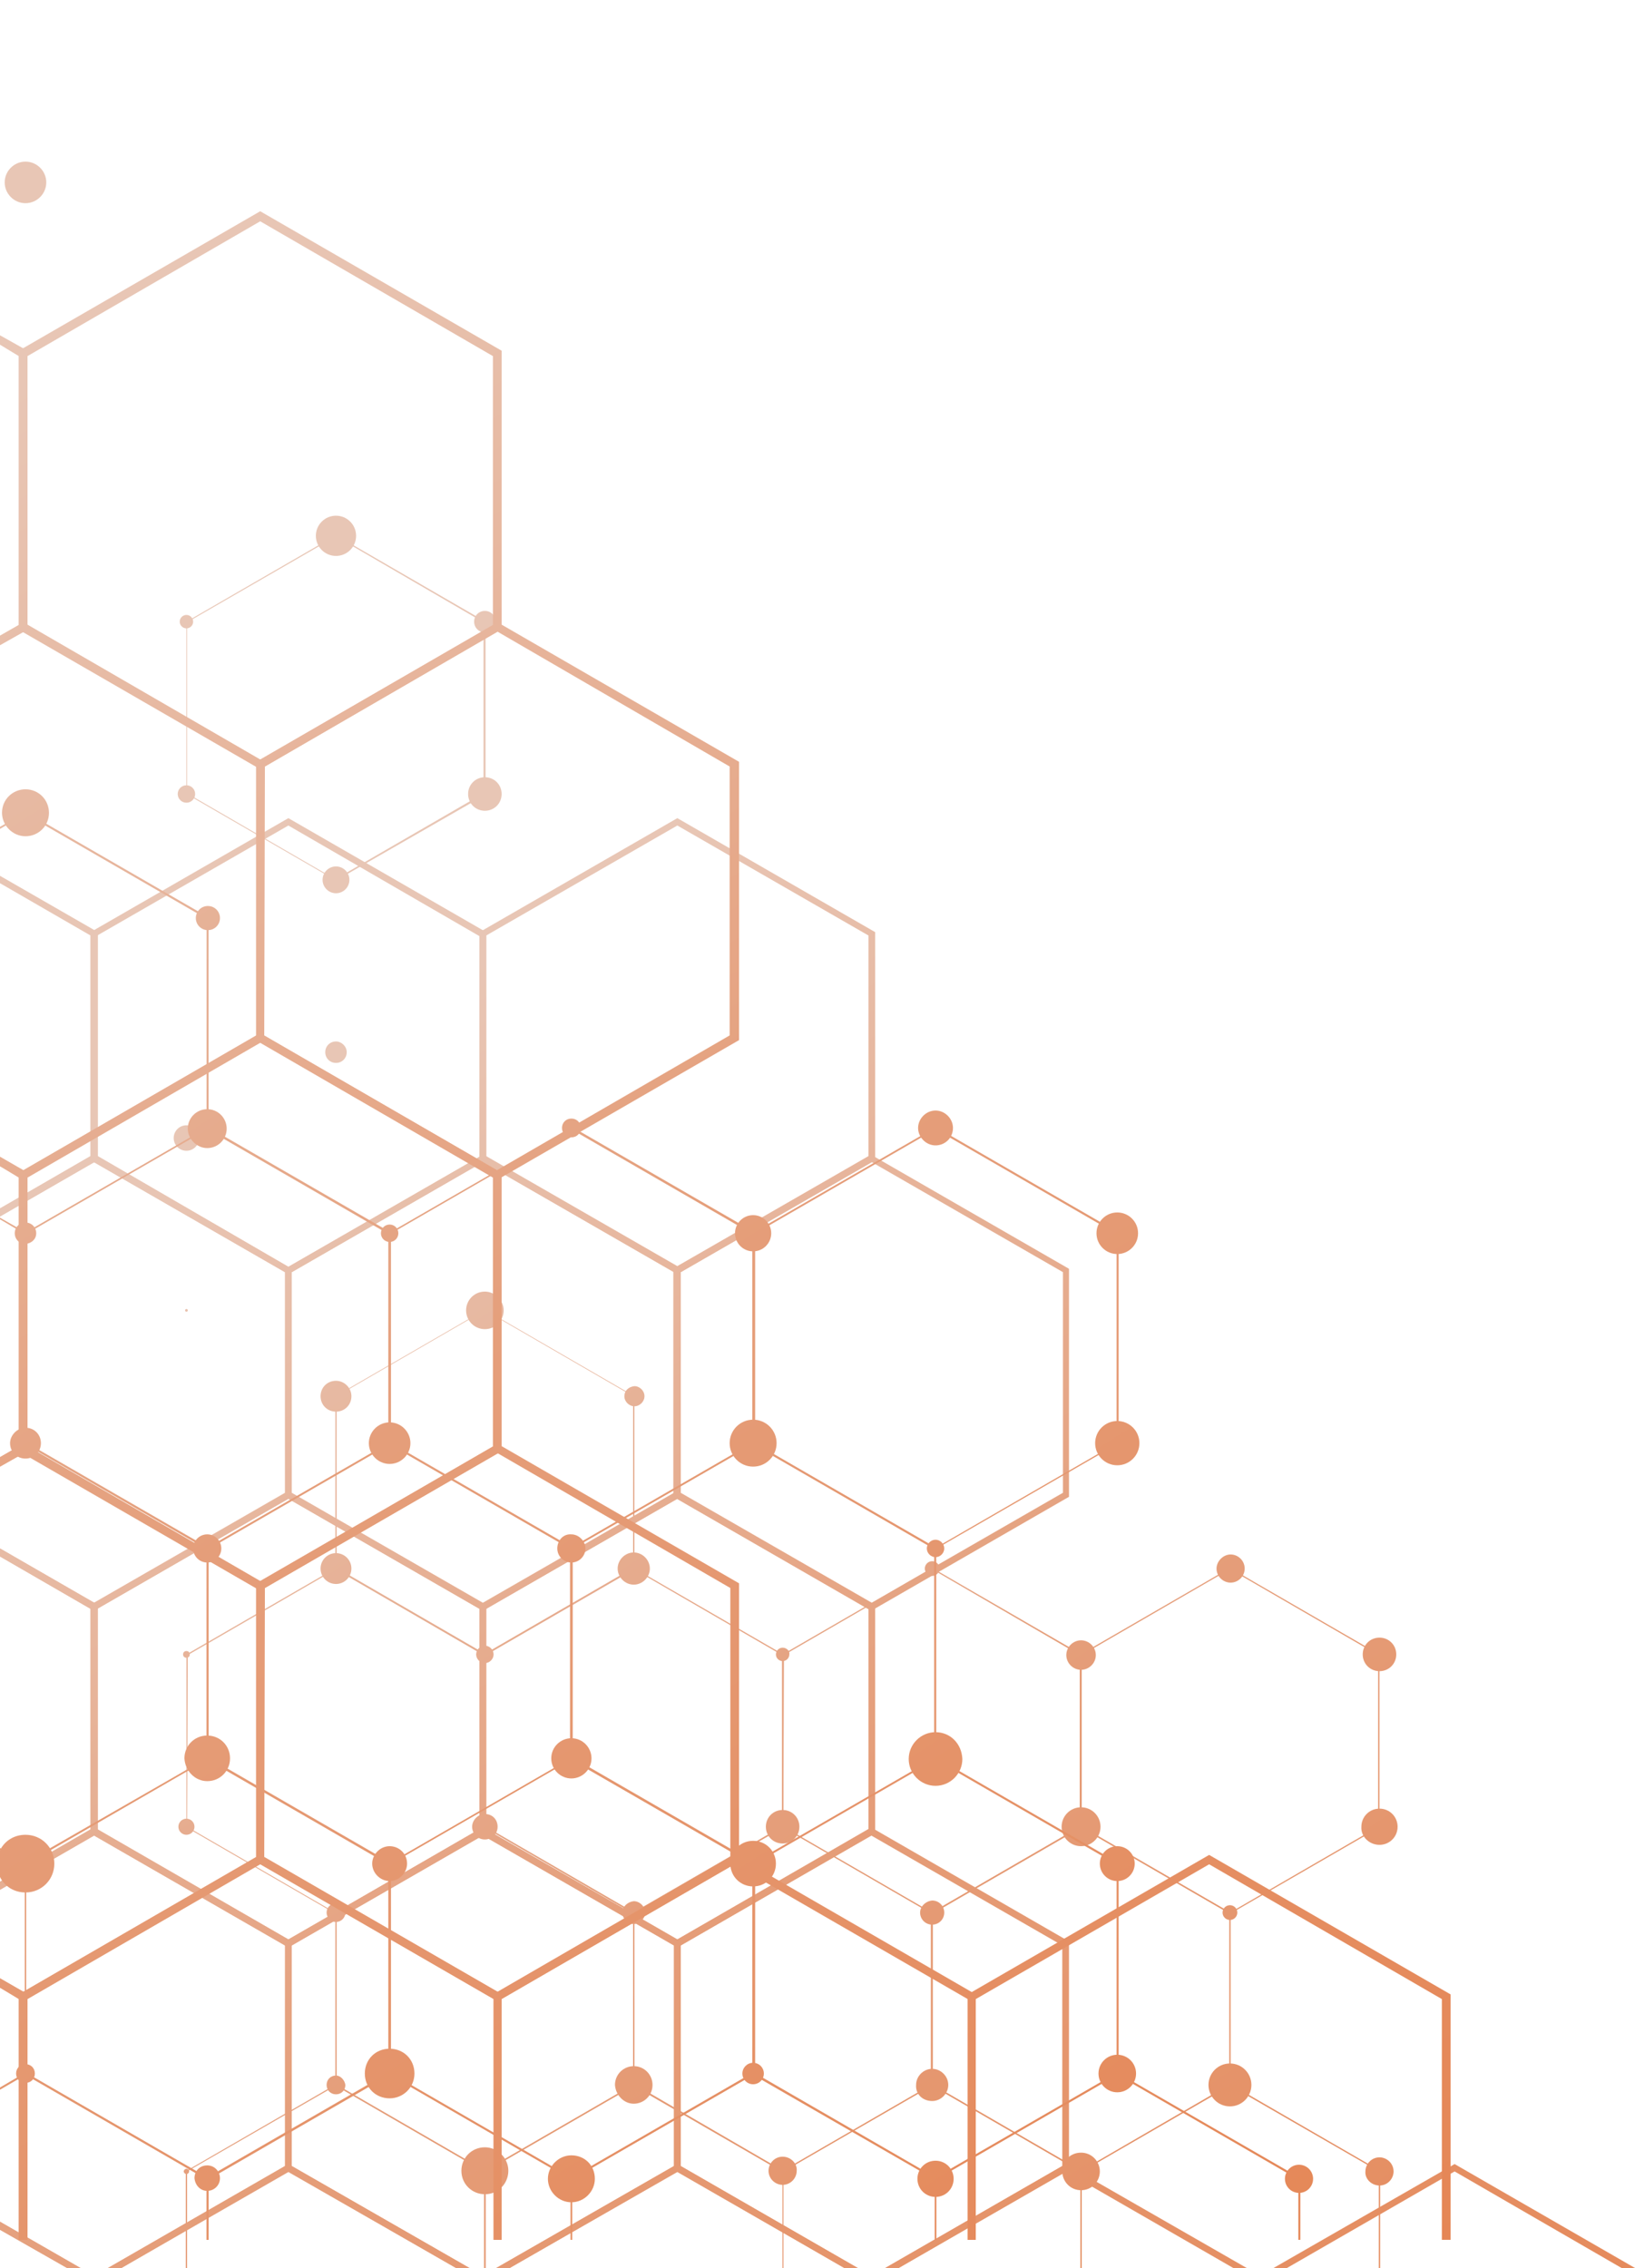 <?xml version="1.0" encoding="utf-8"?>
<!-- Generator: Adobe Illustrator 25.2.0, SVG Export Plug-In . SVG Version: 6.00 Build 0)  -->
<svg version="1.1" id="Layer_1" xmlns="http://www.w3.org/2000/svg" xmlns:xlink="http://www.w3.org/1999/xlink" x="0px" y="0px"
	 viewBox="0 0 243.8 338.2" style="enable-background:new 0 0 243.8 338.2;" xml:space="preserve">
<style type="text/css">
	.st0{fill:url(#SVGID_1_);}
	.st1{fill:url(#SVGID_2_);}
	.st2{fill:url(#SVGID_3_);}
	.st3{fill:url(#SVGID_4_);}
	.st4{fill:url(#SVGID_5_);}
	.st5{fill:url(#SVGID_6_);}
	.st6{fill:url(#SVGID_7_);}
	.st7{fill:url(#SVGID_8_);}
	.st8{fill:url(#SVGID_9_);}
	.st9{fill:url(#SVGID_10_);}
	.st10{fill:url(#SVGID_11_);}
	.st11{fill:url(#SVGID_12_);}
	.st12{fill:url(#SVGID_13_);}
	.st13{fill:url(#SVGID_14_);}
	.st14{fill:url(#SVGID_15_);}
	.st15{fill:url(#SVGID_16_);}
	.st16{fill:url(#SVGID_17_);}
	.st17{fill:url(#SVGID_18_);}
	.st18{fill:url(#SVGID_19_);}
	.st19{fill:url(#SVGID_20_);}
	.st20{fill:url(#SVGID_21_);}
	.st21{fill:url(#SVGID_22_);}
	.st22{fill:url(#SVGID_23_);}
	.st23{fill:url(#SVGID_24_);}
	.st24{fill:url(#SVGID_25_);}
	.st25{fill:url(#SVGID_26_);}
	.st26{fill:url(#SVGID_27_);}
	.st27{fill:url(#SVGID_28_);}
	.st28{fill:url(#SVGID_29_);}
	.st29{fill:url(#SVGID_30_);}
	.st30{fill:url(#SVGID_31_);}
	.st31{fill:url(#SVGID_32_);}
	.st32{fill:url(#SVGID_33_);}
	.st33{fill:url(#SVGID_34_);}
	.st34{fill:url(#SVGID_35_);}
	.st35{fill:url(#SVGID_36_);}
	.st36{fill:url(#SVGID_37_);}
	.st37{fill:url(#SVGID_38_);}
	.st38{fill:url(#SVGID_39_);}
	.st39{fill:url(#SVGID_40_);}
	.st40{fill:url(#SVGID_41_);}
	.st41{fill:url(#SVGID_42_);}
	.st42{fill:url(#SVGID_43_);}
	.st43{fill:url(#SVGID_44_);}
	.st44{fill:url(#SVGID_45_);}
	.st45{fill:url(#SVGID_46_);}
	.st46{fill:url(#SVGID_47_);}
	.st47{fill:url(#SVGID_48_);}
	.st48{fill:url(#SVGID_49_);}
	.st49{fill:url(#SVGID_50_);}
	.st50{fill:url(#SVGID_51_);}
	.st51{fill:url(#SVGID_52_);}
	.st52{fill:url(#SVGID_53_);}
	.st53{fill:url(#SVGID_54_);}
	.st54{fill:url(#SVGID_55_);}
	.st55{fill:url(#SVGID_56_);}
	.st56{fill:url(#SVGID_57_);}
	.st57{fill:url(#SVGID_58_);}
	.st58{fill:url(#SVGID_59_);}
	.st59{fill:url(#SVGID_60_);}
	.st60{fill:url(#SVGID_61_);}
	.st61{fill:url(#SVGID_62_);}
	.st62{fill:url(#SVGID_63_);}
	.st63{fill:url(#SVGID_64_);}
	.st64{fill:url(#SVGID_65_);}
	.st65{fill:url(#SVGID_66_);}
	.st66{fill:url(#SVGID_67_);}
	.st67{fill:url(#SVGID_68_);}
	.st68{fill:url(#SVGID_69_);}
	.st69{fill:url(#SVGID_70_);}
	.st70{fill:url(#SVGID_71_);}
	.st71{fill:url(#SVGID_72_);}
	.st72{fill:url(#SVGID_73_);}
	.st73{fill:url(#SVGID_74_);}
	.st74{fill:url(#SVGID_75_);}
	.st75{fill:url(#SVGID_76_);}
	.st76{fill:url(#SVGID_77_);}
	.st77{fill:url(#SVGID_78_);}
	.st78{fill:url(#SVGID_79_);}
	.st79{fill:url(#SVGID_80_);}
	.st80{fill:url(#SVGID_81_);}
	.st81{fill:url(#SVGID_82_);}
	.st82{fill:url(#SVGID_83_);}
	.st83{fill:url(#SVGID_84_);}
	.st84{fill:url(#SVGID_85_);}
	.st85{fill:url(#SVGID_86_);}
	.st86{fill:url(#SVGID_87_);}
	.st87{fill:url(#SVGID_88_);}
	.st88{fill:url(#SVGID_89_);}
	.st89{fill:url(#SVGID_90_);}
	.st90{fill:url(#SVGID_91_);}
	.st91{fill:url(#SVGID_92_);}
	.st92{fill:url(#SVGID_93_);}
	.st93{fill:url(#SVGID_94_);}
	.st94{fill:url(#SVGID_95_);}
	.st95{fill:url(#SVGID_96_);}
	.st96{fill:url(#SVGID_97_);}
	.st97{fill:url(#SVGID_98_);}
	.st98{fill:url(#SVGID_99_);}
	.st99{fill:url(#SVGID_100_);}
	.st100{fill:url(#SVGID_101_);}
	.st101{fill:url(#SVGID_102_);}
	.st102{fill:url(#SVGID_103_);}
	.st103{fill:url(#SVGID_104_);}
	.st104{fill:url(#SVGID_105_);}
	.st105{fill:url(#SVGID_106_);}
	.st106{fill:url(#SVGID_107_);}
	.st107{fill:url(#SVGID_108_);}
	.st108{fill:url(#SVGID_109_);}
	.st109{fill:url(#SVGID_110_);}
	.st110{fill:url(#SVGID_111_);}
	.st111{fill:url(#SVGID_112_);}
	.st112{fill:url(#SVGID_113_);}
	.st113{fill:url(#SVGID_114_);}
	.st114{fill:url(#SVGID_115_);}
	.st115{fill:url(#SVGID_116_);}
	.st116{fill:url(#SVGID_117_);}
	.st117{fill:url(#SVGID_118_);}
	.st118{fill:url(#SVGID_119_);}
	.st119{fill:url(#SVGID_120_);}
	.st120{fill:url(#SVGID_121_);}
	.st121{fill:url(#SVGID_122_);}
	.st122{fill:url(#SVGID_123_);}
	.st123{fill:url(#SVGID_124_);}
	.st124{fill:url(#SVGID_125_);}
	.st125{fill:url(#SVGID_126_);}
	.st126{fill:url(#SVGID_127_);}
	.st127{fill:url(#SVGID_128_);}
	.st128{fill:url(#SVGID_129_);}
	.st129{fill:url(#SVGID_130_);}
</style>
<g>
	
		<linearGradient id="SVGID_1_" gradientUnits="userSpaceOnUse" x1="300.7" y1="-153.199" x2="73.655" y2="197.357" gradientTransform="matrix(1 0 0 -1 0 339.276)">
		<stop  offset="0" style="stop-color:#EC681C"/>
		<stop  offset="0.222" style="stop-color:#E5804C"/>
		<stop  offset="0.683" style="stop-color:#E59E7A"/>
		<stop  offset="1" style="stop-color:#E8C6B5"/>
	</linearGradient>
	<path class="st0" d="M50.1,131.3L50.1,131.3l-22.3-12.9V92.7l0,0l22.3-12.9l0,0l22.3,12.9v25.8l0,0L50.1,131.3z M27.9,118.3
		L50,131.1l22.1-12.8V92.8L50.1,80L27.9,92.8V118.3z"/>
</g>
<g>
	
		<linearGradient id="SVGID_2_" gradientUnits="userSpaceOnUse" x1="263.617" y1="-177.217" x2="36.572" y2="173.34" gradientTransform="matrix(1 0 0 -1 0 339.276)">
		<stop  offset="0" style="stop-color:#EC681C"/>
		<stop  offset="0.222" style="stop-color:#E5804C"/>
		<stop  offset="0.683" style="stop-color:#E59E7A"/>
		<stop  offset="1" style="stop-color:#E8C6B5"/>
	</linearGradient>
	<path class="st1" d="M72.3,246.9L72.3,246.9L50,234v-25.8l0,0l22.3-12.9l0,0l22.3,12.9V234l0,0L72.3,246.9z M50.2,233.8l22.1,12.8
		l22.1-12.8v-25.6l-22.1-12.8l-22.1,12.8C50.2,208.2,50.2,233.8,50.2,233.8z"/>
</g>
<g>
	
		<linearGradient id="SVGID_3_" gradientUnits="userSpaceOnUse" x1="230.411" y1="-198.724" x2="3.366" y2="151.833" gradientTransform="matrix(1 0 0 -1 0 339.276)">
		<stop  offset="0" style="stop-color:#EC681C"/>
		<stop  offset="0.222" style="stop-color:#E5804C"/>
		<stop  offset="0.683" style="stop-color:#E59E7A"/>
		<stop  offset="1" style="stop-color:#E8C6B5"/>
	</linearGradient>
	<path class="st2" d="M50.1,285.4L50.1,285.4l-22.3-12.9v-25.8l0,0l22.3-12.9l0,0l22.3,12.9v25.8l0,0L50.1,285.4z M27.9,272.4
		L50,285.2l22.1-12.8v-25.6l-22-12.8L28,246.8L27.9,272.4L27.9,272.4z"/>
</g>
<g>
	
		<linearGradient id="SVGID_4_" gradientUnits="userSpaceOnUse" x1="261.69" y1="-178.465" x2="34.645" y2="172.092" gradientTransform="matrix(1 0 0 -1 0 339.276)">
		<stop  offset="0" style="stop-color:#EC681C"/>
		<stop  offset="0.222" style="stop-color:#E5804C"/>
		<stop  offset="0.683" style="stop-color:#E59E7A"/>
		<stop  offset="1" style="stop-color:#E8C6B5"/>
	</linearGradient>
	<path class="st3" d="M94.5,285.4L94.5,285.4l-22.3-12.9v-25.8l0,0l22.3-12.9l0,0l22.3,12.9v25.8l0,0L94.5,285.4z M72.4,272.4
		l22.1,12.8l22.1-12.8v-25.6L94.5,234l-22.1,12.8V272.4z"/>
</g>
<g>
	
		<linearGradient id="SVGID_5_" gradientUnits="userSpaceOnUse" x1="293.039" y1="-158.161" x2="65.994" y2="192.396" gradientTransform="matrix(1 0 0 -1 0 339.276)">
		<stop  offset="0" style="stop-color:#EC681C"/>
		<stop  offset="0.222" style="stop-color:#E5804C"/>
		<stop  offset="0.683" style="stop-color:#E59E7A"/>
		<stop  offset="1" style="stop-color:#E8C6B5"/>
	</linearGradient>
	<path class="st4" d="M139,285.4L139,285.4l-22.3-12.9v-25.8l0,0l22.3-12.9l0,0l22.3,12.9v25.8l0,0L139,285.4z M116.8,272.4
		l22.1,12.8l22.1-12.8v-25.6L139,234l-22.1,12.8L116.8,272.4L116.8,272.4z"/>
</g>
<g>
	
		<linearGradient id="SVGID_6_" gradientUnits="userSpaceOnUse" x1="324.319" y1="-137.903" x2="97.274" y2="212.654" gradientTransform="matrix(1 0 0 -1 0 339.276)">
		<stop  offset="0" style="stop-color:#EC681C"/>
		<stop  offset="0.222" style="stop-color:#E5804C"/>
		<stop  offset="0.683" style="stop-color:#E59E7A"/>
		<stop  offset="1" style="stop-color:#E8C6B5"/>
	</linearGradient>
	<path class="st5" d="M183.4,285.4L183.4,285.4l-22.3-12.9v-25.8l0,0l22.3-12.9l0,0l22.3,12.9v25.8l0,0L183.4,285.4z M161.3,272.4
		l22.1,12.8l22.1-12.8v-25.6L183.4,234l-22.1,12.8L161.3,272.4L161.3,272.4z"/>
</g>
<g>
	
		<linearGradient id="SVGID_7_" gradientUnits="userSpaceOnUse" x1="228.484" y1="-199.972" x2="1.439" y2="150.585" gradientTransform="matrix(1 0 0 -1 0 339.276)">
		<stop  offset="0" style="stop-color:#EC681C"/>
		<stop  offset="0.222" style="stop-color:#E5804C"/>
		<stop  offset="0.683" style="stop-color:#E59E7A"/>
		<stop  offset="1" style="stop-color:#E8C6B5"/>
	</linearGradient>
	<path class="st6" d="M72.3,323.9L72.3,323.9L50,311v-25.8l0,0l22.3-12.9l0,0l22.3,12.9V311l0,0L72.3,323.9z M50.2,310.9l22.1,12.8
		l22.1-12.8v-25.6l-22.1-12.8l-22.1,12.8C50.2,285.3,50.2,310.9,50.2,310.9z"/>
</g>
<g>
	
		<linearGradient id="SVGID_8_" gradientUnits="userSpaceOnUse" x1="259.763" y1="-179.713" x2="32.718" y2="170.843" gradientTransform="matrix(1 0 0 -1 0 339.276)">
		<stop  offset="0" style="stop-color:#EC681C"/>
		<stop  offset="0.222" style="stop-color:#E5804C"/>
		<stop  offset="0.683" style="stop-color:#E59E7A"/>
		<stop  offset="1" style="stop-color:#E8C6B5"/>
	</linearGradient>
	<path class="st7" d="M116.7,323.9L116.7,323.9L94.4,311v-25.8l0,0l22.3-12.9l0,0l22.3,12.9V311l0,0L116.7,323.9z M94.6,310.9
		l22.1,12.8l22.1-12.8v-25.6l-22.1-12.8l-22.1,12.8C94.6,285.3,94.6,310.9,94.6,310.9z"/>
</g>
<g>
	
		<linearGradient id="SVGID_9_" gradientUnits="userSpaceOnUse" x1="291.113" y1="-159.409" x2="64.068" y2="191.148" gradientTransform="matrix(1 0 0 -1 0 339.276)">
		<stop  offset="0" style="stop-color:#EC681C"/>
		<stop  offset="0.222" style="stop-color:#E5804C"/>
		<stop  offset="0.683" style="stop-color:#E59E7A"/>
		<stop  offset="1" style="stop-color:#E8C6B5"/>
	</linearGradient>
	<path class="st8" d="M161.2,323.9L161.2,323.9L138.9,311v-25.8l0,0l22.3-12.9l0,0l22.3,12.9V311l0,0L161.2,323.9z M139.1,310.9
		l22.1,12.8l22.1-12.8v-25.6l-22.1-12.8l-22.1,12.8V310.9z"/>
</g>
<g>
	
		<linearGradient id="SVGID_10_" gradientUnits="userSpaceOnUse" x1="197.82" y1="-219.832" x2="-29.225" y2="130.725" gradientTransform="matrix(1 0 0 -1 0 339.276)">
		<stop  offset="0" style="stop-color:#EC681C"/>
		<stop  offset="0.222" style="stop-color:#E5804C"/>
		<stop  offset="0.683" style="stop-color:#E59E7A"/>
		<stop  offset="1" style="stop-color:#E8C6B5"/>
	</linearGradient>
	<polygon class="st9" points="27.9,338.2 27.9,323.8 50.1,311 72.2,323.8 72.2,338.2 72.4,338.2 72.4,323.7 50.1,310.8 50.1,310.8 
		27.8,323.7 27.7,323.7 27.7,338.2 	"/>
</g>
<g>
	
		<linearGradient id="SVGID_11_" gradientUnits="userSpaceOnUse" x1="229.135" y1="-199.55" x2="2.089" y2="151.008" gradientTransform="matrix(1 0 0 -1 0 339.276)">
		<stop  offset="0" style="stop-color:#EC681C"/>
		<stop  offset="0.222" style="stop-color:#E5804C"/>
		<stop  offset="0.683" style="stop-color:#E59E7A"/>
		<stop  offset="1" style="stop-color:#E8C6B5"/>
	</linearGradient>
	<polygon class="st10" points="72.4,338.2 72.4,323.8 94.5,311 116.7,323.8 116.7,338.2 116.8,338.2 116.8,323.7 94.6,310.8 
		94.5,310.8 72.2,323.7 72.2,323.7 72.2,338.2 	"/>
</g>
<g>
	
		<linearGradient id="SVGID_12_" gradientUnits="userSpaceOnUse" x1="260.484" y1="-179.246" x2="33.44" y2="171.31" gradientTransform="matrix(1 0 0 -1 0 339.276)">
		<stop  offset="0" style="stop-color:#EC681C"/>
		<stop  offset="0.222" style="stop-color:#E5804C"/>
		<stop  offset="0.683" style="stop-color:#E59E7A"/>
		<stop  offset="1" style="stop-color:#E8C6B5"/>
	</linearGradient>
	<polygon class="st11" points="116.8,338.2 116.8,323.8 139,311 161.1,323.8 161.1,338.2 161.3,338.2 161.3,323.7 139,310.8 
		139,310.8 116.7,323.7 116.7,323.7 116.7,338.2 	"/>
</g>
<g>
	
		<linearGradient id="SVGID_13_" gradientUnits="userSpaceOnUse" x1="291.799" y1="-158.965" x2="64.755" y2="191.591" gradientTransform="matrix(1 0 0 -1 0 339.276)">
		<stop  offset="0" style="stop-color:#EC681C"/>
		<stop  offset="0.222" style="stop-color:#E5804C"/>
		<stop  offset="0.683" style="stop-color:#E59E7A"/>
		<stop  offset="1" style="stop-color:#E8C6B5"/>
	</linearGradient>
	<polygon class="st12" points="161.3,338.2 161.3,323.8 183.4,311 205.6,323.8 205.6,338.2 205.8,338.2 205.8,323.7 183.5,310.8 
		183.4,310.8 161.2,323.7 161.1,323.7 161.1,338.2 	"/>
</g>
<g>
	
		<linearGradient id="SVGID_14_" gradientUnits="userSpaceOnUse" x1="245.613" y1="-188.879" x2="18.568" y2="161.678" gradientTransform="matrix(1 0 0 -1 0 339.276)">
		<stop  offset="0" style="stop-color:#EC681C"/>
		<stop  offset="0.222" style="stop-color:#E5804C"/>
		<stop  offset="0.683" style="stop-color:#E59E7A"/>
		<stop  offset="1" style="stop-color:#E8C6B5"/>
	</linearGradient>
	<polygon class="st13" points="0,130.6 0,131.7 13.5,139.5 13.5,172.4 0,180.2 0,181.4 14.6,173 14.6,139 	"/>
</g>
<g>
	
		<linearGradient id="SVGID_15_" gradientUnits="userSpaceOnUse" x1="272.679" y1="-171.349" x2="45.634" y2="179.208" gradientTransform="matrix(1 0 0 -1 0 339.276)">
		<stop  offset="0" style="stop-color:#EC681C"/>
		<stop  offset="0.222" style="stop-color:#E5804C"/>
		<stop  offset="0.683" style="stop-color:#E59E7A"/>
		<stop  offset="1" style="stop-color:#E8C6B5"/>
	</linearGradient>
	<path class="st14" d="M43,190l-29.5-17v-34L43,122l29.5,17v34L43,190z M14.6,172.4L43,188.9l28.5-16.4v-32.9L43,123.1l-28.5,16.4
		v32.9H14.6z"/>
</g>
<g>
	
		<linearGradient id="SVGID_16_" gradientUnits="userSpaceOnUse" x1="313.539" y1="-144.885" x2="86.494" y2="205.673" gradientTransform="matrix(1 0 0 -1 0 339.276)">
		<stop  offset="0" style="stop-color:#EC681C"/>
		<stop  offset="0.222" style="stop-color:#E5804C"/>
		<stop  offset="0.683" style="stop-color:#E59E7A"/>
		<stop  offset="1" style="stop-color:#E8C6B5"/>
	</linearGradient>
	<path class="st15" d="M101,190l-29.5-17v-34l29.5-17l29.5,17v34L101,190z M72.5,172.4l28.5,16.4l28.5-16.4v-32.9L101,123.1
		l-28.5,16.4V172.4z"/>
</g>
<g>
	
		<linearGradient id="SVGID_17_" gradientUnits="userSpaceOnUse" x1="232.773" y1="-197.193" x2="5.728" y2="153.363" gradientTransform="matrix(1 0 0 -1 0 339.276)">
		<stop  offset="0" style="stop-color:#EC681C"/>
		<stop  offset="0.222" style="stop-color:#E5804C"/>
		<stop  offset="0.683" style="stop-color:#E59E7A"/>
		<stop  offset="1" style="stop-color:#E8C6B5"/>
	</linearGradient>
	<polygon class="st16" points="14,172.1 0,180.2 0,181.4 14,173.3 42.5,189.7 42.5,222.6 14,239 0,230.9 0,232.1 14,240.2 
		43.5,223.2 43.5,189.2 	"/>
</g>
<g>
	
		<linearGradient id="SVGID_18_" gradientUnits="userSpaceOnUse" x1="270.204" y1="-172.951" x2="43.159" y2="177.606" gradientTransform="matrix(1 0 0 -1 0 339.276)">
		<stop  offset="0" style="stop-color:#EC681C"/>
		<stop  offset="0.222" style="stop-color:#E5804C"/>
		<stop  offset="0.683" style="stop-color:#E59E7A"/>
		<stop  offset="1" style="stop-color:#E8C6B5"/>
	</linearGradient>
	<path class="st17" d="M72,240.2l-29.5-17v-34l29.5-17l29.5,17v34L72,240.2z M43.5,222.6L72,239l28.5-16.4v-32.9L72,173.3
		l-28.5,16.4V222.6z"/>
</g>
<g>
	
		<linearGradient id="SVGID_19_" gradientUnits="userSpaceOnUse" x1="310.993" y1="-146.532" x2="83.949" y2="204.024" gradientTransform="matrix(1 0 0 -1 0 339.276)">
		<stop  offset="0" style="stop-color:#EC681C"/>
		<stop  offset="0.222" style="stop-color:#E5804C"/>
		<stop  offset="0.683" style="stop-color:#E59E7A"/>
		<stop  offset="1" style="stop-color:#E8C6B5"/>
	</linearGradient>
	<path class="st18" d="M129.9,240.2l-29.5-17v-34l29.5-17l29.5,17v34L129.9,240.2z M101.5,222.6L130,239l28.5-16.4v-32.9L130,173.3
		l-28.5,16.4V222.6z"/>
</g>
<g>
	
		<linearGradient id="SVGID_20_" gradientUnits="userSpaceOnUse" x1="199.825" y1="-218.532" x2="-27.22" y2="132.024" gradientTransform="matrix(1 0 0 -1 0 339.276)">
		<stop  offset="0" style="stop-color:#EC681C"/>
		<stop  offset="0.222" style="stop-color:#E5804C"/>
		<stop  offset="0.683" style="stop-color:#E59E7A"/>
		<stop  offset="1" style="stop-color:#E8C6B5"/>
	</linearGradient>
	<polygon class="st19" points="0,230.9 0,232.1 13.5,239.9 13.5,272.8 0,280.6 0,281.8 14.6,273.4 14.6,239.3 	"/>
</g>
<g>
	
		<linearGradient id="SVGID_21_" gradientUnits="userSpaceOnUse" x1="226.869" y1="-201.018" x2="-0.176" y2="149.539" gradientTransform="matrix(1 0 0 -1 0 339.276)">
		<stop  offset="0" style="stop-color:#EC681C"/>
		<stop  offset="0.222" style="stop-color:#E5804C"/>
		<stop  offset="0.683" style="stop-color:#E59E7A"/>
		<stop  offset="1" style="stop-color:#E8C6B5"/>
	</linearGradient>
	<path class="st20" d="M43,290.4l-29.5-17v-34l29.5-17l29.5,17v34L43,290.4z M14.6,272.8L43,289.2l28.5-16.4v-32.9L43,223.5
		l-28.5,16.4v32.9H14.6z"/>
</g>
<g>
	
		<linearGradient id="SVGID_22_" gradientUnits="userSpaceOnUse" x1="267.729" y1="-174.554" x2="40.684" y2="176.003" gradientTransform="matrix(1 0 0 -1 0 339.276)">
		<stop  offset="0" style="stop-color:#EC681C"/>
		<stop  offset="0.222" style="stop-color:#E5804C"/>
		<stop  offset="0.683" style="stop-color:#E59E7A"/>
		<stop  offset="1" style="stop-color:#E8C6B5"/>
	</linearGradient>
	<path class="st21" d="M101,290.4l-29.5-17v-34l29.5-17l29.5,17v34L101,290.4z M72.5,272.8l28.5,16.4l28.5-16.4v-32.9L101,223.5
		l-28.5,16.4V272.8z"/>
</g>
<g>
	
		<linearGradient id="SVGID_23_" gradientUnits="userSpaceOnUse" x1="164.779" y1="-241.228" x2="-62.264" y2="109.325" gradientTransform="matrix(1 0 0 -1 0 339.276)">
		<stop  offset="0" style="stop-color:#EC681C"/>
		<stop  offset="0.222" style="stop-color:#E5804C"/>
		<stop  offset="0.683" style="stop-color:#E59E7A"/>
		<stop  offset="1" style="stop-color:#E8C6B5"/>
	</linearGradient>
	<polygon class="st22" points="0,332.5 10,338.2 12,338.2 0,331.3 	"/>
	
		<linearGradient id="SVGID_24_" gradientUnits="userSpaceOnUse" x1="191.357" y1="-224.017" x2="-35.688" y2="126.539" gradientTransform="matrix(1 0 0 -1 0 339.276)">
		<stop  offset="0" style="stop-color:#EC681C"/>
		<stop  offset="0.222" style="stop-color:#E5804C"/>
		<stop  offset="0.683" style="stop-color:#E59E7A"/>
		<stop  offset="1" style="stop-color:#E8C6B5"/>
	</linearGradient>
	<polygon class="st23" points="14,272.5 0,280.6 0,281.8 14,273.7 42.5,290.1 42.5,323 16.1,338.2 18.1,338.2 43.5,323.6 
		43.5,289.5 	"/>
</g>
<g>
	
		<linearGradient id="SVGID_25_" gradientUnits="userSpaceOnUse" x1="224.417" y1="-202.606" x2="-2.628" y2="147.951" gradientTransform="matrix(1 0 0 -1 0 339.276)">
		<stop  offset="0" style="stop-color:#EC681C"/>
		<stop  offset="0.222" style="stop-color:#E5804C"/>
		<stop  offset="0.683" style="stop-color:#E59E7A"/>
		<stop  offset="1" style="stop-color:#E8C6B5"/>
	</linearGradient>
	<polygon class="st24" points="70,338.2 43.5,323 43.5,290.1 72,273.7 100.5,290.1 100.5,323 74,338.2 76,338.2 101.5,323.6 
		101.5,289.5 72,272.5 42.5,289.5 42.5,323.6 68,338.2 	"/>
</g>
<g>
	
		<linearGradient id="SVGID_26_" gradientUnits="userSpaceOnUse" x1="265.242" y1="-176.165" x2="38.197" y2="174.392" gradientTransform="matrix(1 0 0 -1 0 339.276)">
		<stop  offset="0" style="stop-color:#EC681C"/>
		<stop  offset="0.222" style="stop-color:#E5804C"/>
		<stop  offset="0.683" style="stop-color:#E59E7A"/>
		<stop  offset="1" style="stop-color:#E8C6B5"/>
	</linearGradient>
	<polygon class="st25" points="127.9,338.2 101.5,323 101.5,290.1 129.9,273.7 158.4,290.1 158.4,323 132,338.2 134,338.2 
		159.4,323.6 159.4,289.5 129.9,272.5 100.5,289.5 100.5,323.6 125.9,338.2 	"/>
</g>
<g>
	
		<linearGradient id="SVGID_27_" gradientUnits="userSpaceOnUse" x1="164.78" y1="-241.23" x2="-62.264" y2="109.326" gradientTransform="matrix(1 0 0 -1 0 339.276)">
		<stop  offset="0" style="stop-color:#EC681C"/>
		<stop  offset="0.222" style="stop-color:#E5804C"/>
		<stop  offset="0.683" style="stop-color:#E59E7A"/>
		<stop  offset="1" style="stop-color:#E8C6B5"/>
	</linearGradient>
	<polygon class="st26" points="0,331.3 0,332.5 10,338.2 12,338.2 	"/>
</g>
<g>
	
		<linearGradient id="SVGID_28_" gradientUnits="userSpaceOnUse" x1="189.581" y1="-225.168" x2="-37.464" y2="125.389" gradientTransform="matrix(1 0 0 -1 0 339.276)">
		<stop  offset="0" style="stop-color:#EC681C"/>
		<stop  offset="0.222" style="stop-color:#E5804C"/>
		<stop  offset="0.683" style="stop-color:#E59E7A"/>
		<stop  offset="1" style="stop-color:#E8C6B5"/>
	</linearGradient>
	<polygon class="st27" points="18.1,338.2 43,323.8 68,338.2 70,338.2 43,322.7 16.1,338.2 	"/>
</g>
<g>
	
		<linearGradient id="SVGID_29_" gradientUnits="userSpaceOnUse" x1="230.371" y1="-198.75" x2="3.326" y2="151.807" gradientTransform="matrix(1 0 0 -1 0 339.276)">
		<stop  offset="0" style="stop-color:#EC681C"/>
		<stop  offset="0.222" style="stop-color:#E5804C"/>
		<stop  offset="0.683" style="stop-color:#E59E7A"/>
		<stop  offset="1" style="stop-color:#E8C6B5"/>
	</linearGradient>
	<polygon class="st28" points="76,338.2 101,323.8 125.9,338.2 127.9,338.2 101,322.7 74,338.2 	"/>
</g>
<g>
	
		<linearGradient id="SVGID_30_" gradientUnits="userSpaceOnUse" x1="271.231" y1="-172.286" x2="44.186" y2="178.271" gradientTransform="matrix(1 0 0 -1 0 339.276)">
		<stop  offset="0" style="stop-color:#EC681C"/>
		<stop  offset="0.222" style="stop-color:#E5804C"/>
		<stop  offset="0.683" style="stop-color:#E59E7A"/>
		<stop  offset="1" style="stop-color:#E8C6B5"/>
	</linearGradient>
	<polygon class="st29" points="134,338.2 158.9,323.8 183.9,338.2 185.9,338.2 158.9,322.7 132,338.2 	"/>
</g>
<g>
	
		<linearGradient id="SVGID_31_" gradientUnits="userSpaceOnUse" x1="312.021" y1="-145.868" x2="84.976" y2="204.689" gradientTransform="matrix(1 0 0 -1 0 339.276)">
		<stop  offset="0" style="stop-color:#EC681C"/>
		<stop  offset="0.222" style="stop-color:#E5804C"/>
		<stop  offset="0.683" style="stop-color:#E59E7A"/>
		<stop  offset="1" style="stop-color:#E8C6B5"/>
	</linearGradient>
	<polygon class="st30" points="191.9,338.2 216.9,323.8 241.8,338.2 243.8,338.2 216.9,322.7 189.9,338.2 	"/>
</g>
<linearGradient id="SVGID_32_" gradientUnits="userSpaceOnUse" x1="322.199" y1="-139.268" x2="95.157" y2="211.284" gradientTransform="matrix(1 0 0 -1 0 339.276)">
	<stop  offset="0" style="stop-color:#EC681C"/>
	<stop  offset="0.222" style="stop-color:#E5804C"/>
	<stop  offset="0.683" style="stop-color:#E59E7A"/>
	<stop  offset="1" style="stop-color:#E8C6B5"/>
</linearGradient>
<path class="st31" d="M72.3,94.3c0.9,0,1.6-0.7,1.6-1.6s-0.7-1.6-1.6-1.6s-1.6,0.7-1.6,1.6C70.7,93.6,71.4,94.3,72.3,94.3z"/>
<linearGradient id="SVGID_33_" gradientUnits="userSpaceOnUse" x1="288.997" y1="-160.781" x2="61.951" y2="189.777" gradientTransform="matrix(1 0 0 -1 0 339.276)">
	<stop  offset="0" style="stop-color:#EC681C"/>
	<stop  offset="0.222" style="stop-color:#E5804C"/>
	<stop  offset="0.683" style="stop-color:#E59E7A"/>
	<stop  offset="1" style="stop-color:#E8C6B5"/>
</linearGradient>
<path class="st32" d="M50.1,129.2c-1.1,0-2,0.9-2,2s0.9,2,2,2s2-0.9,2-2C52.1,130.1,51.2,129.2,50.1,129.2z"/>
<linearGradient id="SVGID_34_" gradientUnits="userSpaceOnUse" x1="279.125" y1="-167.169" x2="52.081" y2="183.385" gradientTransform="matrix(1 0 0 -1 0 339.276)">
	<stop  offset="0" style="stop-color:#EC681C"/>
	<stop  offset="0.222" style="stop-color:#E5804C"/>
	<stop  offset="0.683" style="stop-color:#E59E7A"/>
	<stop  offset="1" style="stop-color:#E8C6B5"/>
</linearGradient>
<circle class="st33" cx="27.8" cy="118.4" r="1.3"/>
<linearGradient id="SVGID_35_" gradientUnits="userSpaceOnUse" x1="290.849" y1="-159.573" x2="63.806" y2="190.979" gradientTransform="matrix(1 0 0 -1 0 339.276)">
	<stop  offset="0" style="stop-color:#EC681C"/>
	<stop  offset="0.222" style="stop-color:#E5804C"/>
	<stop  offset="0.683" style="stop-color:#E59E7A"/>
	<stop  offset="1" style="stop-color:#E8C6B5"/>
</linearGradient>
<path class="st34" d="M27.8,93.7c0.5,0,1-0.4,1-1c0-0.5-0.4-1-1-1c-0.5,0-1,0.4-1,1C26.8,93.3,27.3,93.7,27.8,93.7z"/>
<linearGradient id="SVGID_36_" gradientUnits="userSpaceOnUse" x1="312.404" y1="-145.621" x2="85.359" y2="204.936" gradientTransform="matrix(1 0 0 -1 0 339.276)">
	<stop  offset="0" style="stop-color:#EC681C"/>
	<stop  offset="0.222" style="stop-color:#E5804C"/>
	<stop  offset="0.683" style="stop-color:#E59E7A"/>
	<stop  offset="1" style="stop-color:#E8C6B5"/>
</linearGradient>
<circle class="st35" cx="50.1" cy="79.9" r="3"/>
<linearGradient id="SVGID_37_" gradientUnits="userSpaceOnUse" x1="310.478" y1="-146.871" x2="83.431" y2="203.689" gradientTransform="matrix(1 0 0 -1 0 339.276)">
	<stop  offset="0" style="stop-color:#EC681C"/>
	<stop  offset="0.222" style="stop-color:#E5804C"/>
	<stop  offset="0.683" style="stop-color:#E59E7A"/>
	<stop  offset="1" style="stop-color:#E8C6B5"/>
</linearGradient>
<path class="st36" d="M72.3,120.9c1.4,0,2.5-1.1,2.5-2.5s-1.1-2.5-2.5-2.5s-2.5,1.1-2.5,2.5S70.9,120.9,72.3,120.9z"/>
<linearGradient id="SVGID_38_" gradientUnits="userSpaceOnUse" x1="253.857" y1="-183.543" x2="26.809" y2="167.017" gradientTransform="matrix(1 0 0 -1 0 339.276)">
	<stop  offset="0" style="stop-color:#EC681C"/>
	<stop  offset="0.222" style="stop-color:#E5804C"/>
	<stop  offset="0.683" style="stop-color:#E59E7A"/>
	<stop  offset="1" style="stop-color:#E8C6B5"/>
</linearGradient>
<path class="st37" d="M50.1,205.9c-1.3,0-2.3,1-2.3,2.3s1,2.3,2.3,2.3s2.3-1,2.3-2.3C52.4,206.9,51.3,205.9,50.1,205.9z"/>
<linearGradient id="SVGID_39_" gradientUnits="userSpaceOnUse" x1="243.997" y1="-189.933" x2="16.948" y2="160.63" gradientTransform="matrix(1 0 0 -1 0 339.276)">
	<stop  offset="0" style="stop-color:#EC681C"/>
	<stop  offset="0.222" style="stop-color:#E5804C"/>
	<stop  offset="0.683" style="stop-color:#E59E7A"/>
	<stop  offset="1" style="stop-color:#E8C6B5"/>
</linearGradient>
<circle class="st38" cx="27.8" cy="195.4" r="0.2"/>
<linearGradient id="SVGID_40_" gradientUnits="userSpaceOnUse" x1="255.72" y1="-182.333" x2="28.675" y2="168.225" gradientTransform="matrix(1 0 0 -1 0 339.276)">
	<stop  offset="0" style="stop-color:#EC681C"/>
	<stop  offset="0.222" style="stop-color:#E5804C"/>
	<stop  offset="0.683" style="stop-color:#E59E7A"/>
	<stop  offset="1" style="stop-color:#E8C6B5"/>
</linearGradient>
<circle class="st39" cx="27.8" cy="169.7" r="1.9"/>
<linearGradient id="SVGID_41_" gradientUnits="userSpaceOnUse" x1="277.261" y1="-168.379" x2="50.217" y2="182.177" gradientTransform="matrix(1 0 0 -1 0 339.276)">
	<stop  offset="0" style="stop-color:#EC681C"/>
	<stop  offset="0.222" style="stop-color:#E5804C"/>
	<stop  offset="0.683" style="stop-color:#E59E7A"/>
	<stop  offset="1" style="stop-color:#E8C6B5"/>
</linearGradient>
<path class="st40" d="M50.1,155.3c-0.9,0-1.6,0.7-1.6,1.6c0,0.9,0.7,1.6,1.6,1.6c0.9,0,1.6-0.7,1.6-1.6
	C51.7,156,50.9,155.3,50.1,155.3z"/>
<linearGradient id="SVGID_42_" gradientUnits="userSpaceOnUse" x1="285.212" y1="-163.229" x2="58.168" y2="187.326" gradientTransform="matrix(1 0 0 -1 0 339.276)">
	<stop  offset="0" style="stop-color:#EC681C"/>
	<stop  offset="0.222" style="stop-color:#E5804C"/>
	<stop  offset="0.683" style="stop-color:#E59E7A"/>
	<stop  offset="1" style="stop-color:#E8C6B5"/>
</linearGradient>
<path class="st41" d="M93.1,208.2c0,0.8,0.7,1.5,1.5,1.5s1.5-0.7,1.5-1.5s-0.7-1.5-1.5-1.5C93.7,206.8,93.1,207.4,93.1,208.2z"/>
<linearGradient id="SVGID_43_" gradientUnits="userSpaceOnUse" x1="275.334" y1="-169.627" x2="48.289" y2="180.928" gradientTransform="matrix(1 0 0 -1 0 339.276)">
	<stop  offset="0" style="stop-color:#EC681C"/>
	<stop  offset="0.222" style="stop-color:#E5804C"/>
	<stop  offset="0.683" style="stop-color:#E59E7A"/>
	<stop  offset="1" style="stop-color:#E8C6B5"/>
</linearGradient>
<path class="st42" d="M72.3,198.2c1.6,0,2.8-1.3,2.8-2.8s-1.3-2.8-2.8-2.8c-1.6,0-2.8,1.3-2.8,2.8S70.7,198.2,72.3,198.2z"/>
<linearGradient id="SVGID_44_" gradientUnits="userSpaceOnUse" x1="273.419" y1="-170.875" x2="46.371" y2="179.687" gradientTransform="matrix(1 0 0 -1 0 339.276)">
	<stop  offset="0" style="stop-color:#EC681C"/>
	<stop  offset="0.222" style="stop-color:#E5804C"/>
	<stop  offset="0.683" style="stop-color:#E59E7A"/>
	<stop  offset="1" style="stop-color:#E8C6B5"/>
</linearGradient>
<path class="st43" d="M94.5,236.3c1.3,0,2.4-1.1,2.4-2.4c0-1.3-1.1-2.4-2.4-2.4s-2.4,1.1-2.4,2.4S93.2,236.3,94.5,236.3z"/>
<linearGradient id="SVGID_45_" gradientUnits="userSpaceOnUse" x1="304.765" y1="-150.565" x2="77.721" y2="199.99" gradientTransform="matrix(1 0 0 -1 0 339.276)">
	<stop  offset="0" style="stop-color:#EC681C"/>
	<stop  offset="0.222" style="stop-color:#E5804C"/>
	<stop  offset="0.683" style="stop-color:#E59E7A"/>
	<stop  offset="1" style="stop-color:#E8C6B5"/>
</linearGradient>
<path class="st44" d="M140.1,233.9c0-0.6-0.5-1.1-1.1-1.1s-1.1,0.5-1.1,1.1s0.5,1.1,1.1,1.1S140.1,234.5,140.1,233.9z"/>
<linearGradient id="SVGID_46_" gradientUnits="userSpaceOnUse" x1="314.517" y1="-144.246" x2="87.476" y2="206.306" gradientTransform="matrix(1 0 0 -1 0 339.276)">
	<stop  offset="0" style="stop-color:#EC681C"/>
	<stop  offset="0.222" style="stop-color:#E5804C"/>
	<stop  offset="0.683" style="stop-color:#E59E7A"/>
	<stop  offset="1" style="stop-color:#E8C6B5"/>
</linearGradient>
<path class="st45" d="M161.2,249c1.2,0,2.2-1,2.2-2.2s-1-2.2-2.2-2.2s-2.2,1-2.2,2.2S160,249,161.2,249z"/>
<linearGradient id="SVGID_47_" gradientUnits="userSpaceOnUse" x1="336.116" y1="-130.263" x2="109.07" y2="220.295" gradientTransform="matrix(1 0 0 -1 0 339.276)">
	<stop  offset="0" style="stop-color:#EC681C"/>
	<stop  offset="0.222" style="stop-color:#E5804C"/>
	<stop  offset="0.683" style="stop-color:#E59E7A"/>
	<stop  offset="1" style="stop-color:#E8C6B5"/>
</linearGradient>
<path class="st46" d="M185.6,233.9c0-1.2-1-2.1-2.1-2.1s-2.1,1-2.1,2.1c0,1.2,1,2.1,2.1,2.1S185.6,235.1,185.6,233.9z"/>
<linearGradient id="SVGID_48_" gradientUnits="userSpaceOnUse" x1="345.914" y1="-123.915" x2="118.87" y2="226.641" gradientTransform="matrix(1 0 0 -1 0 339.276)">
	<stop  offset="0" style="stop-color:#EC681C"/>
	<stop  offset="0.222" style="stop-color:#E5804C"/>
	<stop  offset="0.683" style="stop-color:#E59E7A"/>
	<stop  offset="1" style="stop-color:#E8C6B5"/>
</linearGradient>
<path class="st47" d="M205.7,249.2c1.4,0,2.5-1.1,2.5-2.5s-1.1-2.5-2.5-2.5s-2.5,1.1-2.5,2.5C203.2,248.1,204.3,249.2,205.7,249.2z"
	/>
<linearGradient id="SVGID_49_" gradientUnits="userSpaceOnUse" x1="218.733" y1="-206.294" x2="-8.316" y2="144.269" gradientTransform="matrix(1 0 0 -1 0 339.276)">
	<stop  offset="0" style="stop-color:#EC681C"/>
	<stop  offset="0.222" style="stop-color:#E5804C"/>
	<stop  offset="0.683" style="stop-color:#E59E7A"/>
	<stop  offset="1" style="stop-color:#E8C6B5"/>
</linearGradient>
<circle class="st48" cx="50.1" cy="285.2" r="1.4"/>
<linearGradient id="SVGID_50_" gradientUnits="userSpaceOnUse" x1="208.863" y1="-212.686" x2="-18.185" y2="137.877" gradientTransform="matrix(1 0 0 -1 0 339.276)">
	<stop  offset="0" style="stop-color:#EC681C"/>
	<stop  offset="0.222" style="stop-color:#E5804C"/>
	<stop  offset="0.683" style="stop-color:#E59E7A"/>
	<stop  offset="1" style="stop-color:#E8C6B5"/>
</linearGradient>
<circle class="st49" cx="27.8" cy="272.4" r="1.2"/>
<linearGradient id="SVGID_51_" gradientUnits="userSpaceOnUse" x1="220.589" y1="-205.09" x2="-6.459" y2="145.471" gradientTransform="matrix(1 0 0 -1 0 339.276)">
	<stop  offset="0" style="stop-color:#EC681C"/>
	<stop  offset="0.222" style="stop-color:#E5804C"/>
	<stop  offset="0.683" style="stop-color:#E59E7A"/>
	<stop  offset="1" style="stop-color:#E8C6B5"/>
</linearGradient>
<path class="st50" d="M27.3,246.7c0,0.3,0.2,0.5,0.5,0.5s0.5-0.2,0.5-0.5s-0.2-0.5-0.5-0.5S27.3,246.4,27.3,246.7z"/>
<linearGradient id="SVGID_52_" gradientUnits="userSpaceOnUse" x1="242.137" y1="-191.129" x2="15.092" y2="159.428" gradientTransform="matrix(1 0 0 -1 0 339.276)">
	<stop  offset="0" style="stop-color:#EC681C"/>
	<stop  offset="0.222" style="stop-color:#E5804C"/>
	<stop  offset="0.683" style="stop-color:#E59E7A"/>
	<stop  offset="1" style="stop-color:#E8C6B5"/>
</linearGradient>
<circle class="st51" cx="50.1" cy="233.9" r="2.3"/>
<linearGradient id="SVGID_53_" gradientUnits="userSpaceOnUse" x1="240.22" y1="-192.37" x2="13.175" y2="158.186" gradientTransform="matrix(1 0 0 -1 0 339.276)">
	<stop  offset="0" style="stop-color:#EC681C"/>
	<stop  offset="0.222" style="stop-color:#E5804C"/>
	<stop  offset="0.683" style="stop-color:#E59E7A"/>
	<stop  offset="1" style="stop-color:#E8C6B5"/>
</linearGradient>
<path class="st52" d="M70.4,272.4c0,1,0.8,1.9,1.9,1.9c1,0,1.9-0.8,1.9-1.9s-0.8-1.9-1.9-1.9C71.3,270.5,70.4,271.4,70.4,272.4z"/>
<linearGradient id="SVGID_54_" gradientUnits="userSpaceOnUse" x1="251.936" y1="-184.781" x2="24.892" y2="165.774" gradientTransform="matrix(1 0 0 -1 0 339.276)">
	<stop  offset="0" style="stop-color:#EC681C"/>
	<stop  offset="0.222" style="stop-color:#E5804C"/>
	<stop  offset="0.683" style="stop-color:#E59E7A"/>
	<stop  offset="1" style="stop-color:#E8C6B5"/>
</linearGradient>
<path class="st53" d="M73.6,246.7c0-0.7-0.6-1.3-1.3-1.3c-0.7,0-1.3,0.6-1.3,1.3s0.6,1.3,1.3,1.3S73.6,247.4,73.6,246.7z"/>
<linearGradient id="SVGID_55_" gradientUnits="userSpaceOnUse" x1="283.229" y1="-164.514" x2="56.185" y2="186.042" gradientTransform="matrix(1 0 0 -1 0 339.276)">
	<stop  offset="0" style="stop-color:#EC681C"/>
	<stop  offset="0.222" style="stop-color:#E5804C"/>
	<stop  offset="0.683" style="stop-color:#E59E7A"/>
	<stop  offset="1" style="stop-color:#E8C6B5"/>
</linearGradient>
<path class="st54" d="M116.7,245.7c-0.6,0-1,0.5-1,1c0,0.6,0.5,1,1,1c0.6,0,1-0.5,1-1C117.8,246.2,117.3,245.7,116.7,245.7z"/>
<linearGradient id="SVGID_56_" gradientUnits="userSpaceOnUse" x1="281.358" y1="-165.725" x2="54.314" y2="184.83" gradientTransform="matrix(1 0 0 -1 0 339.276)">
	<stop  offset="0" style="stop-color:#EC681C"/>
	<stop  offset="0.222" style="stop-color:#E5804C"/>
	<stop  offset="0.683" style="stop-color:#E59E7A"/>
	<stop  offset="1" style="stop-color:#E8C6B5"/>
</linearGradient>
<path class="st55" d="M137.2,285.2c0,1,0.8,1.8,1.8,1.8s1.8-0.8,1.8-1.8s-0.8-1.8-1.8-1.8C138,283.5,137.2,284.3,137.2,285.2z"/>
<linearGradient id="SVGID_57_" gradientUnits="userSpaceOnUse" x1="271.489" y1="-172.119" x2="44.444" y2="178.439" gradientTransform="matrix(1 0 0 -1 0 339.276)">
	<stop  offset="0" style="stop-color:#EC681C"/>
	<stop  offset="0.222" style="stop-color:#E5804C"/>
	<stop  offset="0.683" style="stop-color:#E59E7A"/>
	<stop  offset="1" style="stop-color:#E8C6B5"/>
</linearGradient>
<path class="st56" d="M116.7,269.9c-1.4,0-2.5,1.1-2.5,2.5s1.1,2.5,2.5,2.5s2.5-1.1,2.5-2.5S118.1,269.9,116.7,269.9z"/>
<linearGradient id="SVGID_58_" gradientUnits="userSpaceOnUse" x1="334.174" y1="-131.522" x2="107.127" y2="219.038" gradientTransform="matrix(1 0 0 -1 0 339.276)">
	<stop  offset="0" style="stop-color:#EC681C"/>
	<stop  offset="0.222" style="stop-color:#E5804C"/>
	<stop  offset="0.683" style="stop-color:#E59E7A"/>
	<stop  offset="1" style="stop-color:#E8C6B5"/>
</linearGradient>
<path class="st57" d="M205.7,275.1c1.5,0,2.7-1.2,2.7-2.7s-1.2-2.7-2.7-2.7s-2.7,1.2-2.7,2.7C202.9,273.9,204.2,275.1,205.7,275.1z"
	/>
<linearGradient id="SVGID_59_" gradientUnits="userSpaceOnUse" x1="250.008" y1="-186.029" x2="22.965" y2="164.526" gradientTransform="matrix(1 0 0 -1 0 339.276)">
	<stop  offset="0" style="stop-color:#EC681C"/>
	<stop  offset="0.222" style="stop-color:#E5804C"/>
	<stop  offset="0.683" style="stop-color:#E59E7A"/>
	<stop  offset="1" style="stop-color:#E8C6B5"/>
</linearGradient>
<path class="st58" d="M92.8,285.2c0,0.9,0.8,1.7,1.7,1.7c0.9,0,1.7-0.8,1.7-1.7c0-0.9-0.8-1.7-1.7-1.7
	C93.6,283.6,92.8,284.3,92.8,285.2z"/>
<linearGradient id="SVGID_60_" gradientUnits="userSpaceOnUse" x1="238.307" y1="-193.609" x2="11.263" y2="156.947" gradientTransform="matrix(1 0 0 -1 0 339.276)">
	<stop  offset="0" style="stop-color:#EC681C"/>
	<stop  offset="0.222" style="stop-color:#E5804C"/>
	<stop  offset="0.683" style="stop-color:#E59E7A"/>
	<stop  offset="1" style="stop-color:#E8C6B5"/>
</linearGradient>
<path class="st59" d="M94.5,313.7c1.5,0,2.8-1.2,2.8-2.8c0-1.5-1.2-2.8-2.8-2.8c-1.5,0-2.8,1.2-2.8,2.8
	C91.8,312.4,93,313.7,94.5,313.7z"/>
<linearGradient id="SVGID_61_" gradientUnits="userSpaceOnUse" x1="302.839" y1="-151.814" x2="75.794" y2="198.742" gradientTransform="matrix(1 0 0 -1 0 339.276)">
	<stop  offset="0" style="stop-color:#EC681C"/>
	<stop  offset="0.222" style="stop-color:#E5804C"/>
	<stop  offset="0.683" style="stop-color:#E59E7A"/>
	<stop  offset="1" style="stop-color:#E8C6B5"/>
</linearGradient>
<circle class="st60" cx="161.2" cy="272.4" r="2.9"/>
<linearGradient id="SVGID_62_" gradientUnits="userSpaceOnUse" x1="312.637" y1="-145.465" x2="85.594" y2="205.087" gradientTransform="matrix(1 0 0 -1 0 339.276)">
	<stop  offset="0" style="stop-color:#EC681C"/>
	<stop  offset="0.222" style="stop-color:#E5804C"/>
	<stop  offset="0.683" style="stop-color:#E59E7A"/>
	<stop  offset="1" style="stop-color:#E8C6B5"/>
</linearGradient>
<circle class="st61" cx="183.4" cy="285.2" r="1.1"/>
<linearGradient id="SVGID_63_" gradientUnits="userSpaceOnUse" x1="310.721" y1="-146.708" x2="83.677" y2="203.847" gradientTransform="matrix(1 0 0 -1 0 339.276)">
	<stop  offset="0" style="stop-color:#EC681C"/>
	<stop  offset="0.222" style="stop-color:#E5804C"/>
	<stop  offset="0.683" style="stop-color:#E59E7A"/>
	<stop  offset="1" style="stop-color:#E8C6B5"/>
</linearGradient>
<path class="st62" d="M205.7,325.9c1.2,0,2.1-1,2.1-2.1c0-1.2-1-2.1-2.1-2.1c-1.2,0-2.1,1-2.1,2.1
	C203.5,324.9,204.5,325.9,205.7,325.9z"/>
<linearGradient id="SVGID_64_" gradientUnits="userSpaceOnUse" x1="300.912" y1="-153.063" x2="73.867" y2="197.495" gradientTransform="matrix(1 0 0 -1 0 339.276)">
	<stop  offset="0" style="stop-color:#EC681C"/>
	<stop  offset="0.222" style="stop-color:#E5804C"/>
	<stop  offset="0.683" style="stop-color:#E59E7A"/>
	<stop  offset="1" style="stop-color:#E8C6B5"/>
</linearGradient>
<circle class="st63" cx="183.4" cy="310.9" r="3.2"/>
<linearGradient id="SVGID_65_" gradientUnits="userSpaceOnUse" x1="185.407" y1="-227.869" x2="-41.636" y2="122.685" gradientTransform="matrix(1 0 0 -1 0 339.276)">
	<stop  offset="0" style="stop-color:#EC681C"/>
	<stop  offset="0.222" style="stop-color:#E5804C"/>
	<stop  offset="0.683" style="stop-color:#E59E7A"/>
	<stop  offset="1" style="stop-color:#E8C6B5"/>
</linearGradient>
<path class="st64" d="M28.2,323.8c0-0.2-0.2-0.4-0.4-0.4s-0.4,0.2-0.4,0.4c0,0.2,0.2,0.4,0.4,0.4S28.2,324,28.2,323.8z"/>
<linearGradient id="SVGID_66_" gradientUnits="userSpaceOnUse" x1="206.969" y1="-213.906" x2="-20.075" y2="136.651" gradientTransform="matrix(1 0 0 -1 0 339.276)">
	<stop  offset="0" style="stop-color:#EC681C"/>
	<stop  offset="0.222" style="stop-color:#E5804C"/>
	<stop  offset="0.683" style="stop-color:#E59E7A"/>
	<stop  offset="1" style="stop-color:#E8C6B5"/>
</linearGradient>
<path class="st65" d="M50.1,309.5c-0.8,0-1.4,0.6-1.4,1.4s0.6,1.4,1.4,1.4c0.8,0,1.4-0.6,1.4-1.4C51.4,310.2,50.8,309.5,50.1,309.5z
	"/>
<linearGradient id="SVGID_67_" gradientUnits="userSpaceOnUse" x1="216.793" y1="-207.543" x2="-10.252" y2="143.013" gradientTransform="matrix(1 0 0 -1 0 339.276)">
	<stop  offset="0" style="stop-color:#EC681C"/>
	<stop  offset="0.222" style="stop-color:#E5804C"/>
	<stop  offset="0.683" style="stop-color:#E59E7A"/>
	<stop  offset="1" style="stop-color:#E8C6B5"/>
</linearGradient>
<path class="st66" d="M72.3,320.2c-2,0-3.5,1.6-3.5,3.5c0,2,1.6,3.5,3.5,3.5c2,0,3.5-1.6,3.5-3.5C75.8,321.8,74.2,320.2,72.3,320.2z
	"/>
<linearGradient id="SVGID_68_" gradientUnits="userSpaceOnUse" x1="248.097" y1="-187.27" x2="21.051" y2="163.289" gradientTransform="matrix(1 0 0 -1 0 339.276)">
	<stop  offset="0" style="stop-color:#EC681C"/>
	<stop  offset="0.222" style="stop-color:#E5804C"/>
	<stop  offset="0.683" style="stop-color:#E59E7A"/>
	<stop  offset="1" style="stop-color:#E8C6B5"/>
</linearGradient>
<path class="st67" d="M116.7,321.6c-1.2,0-2.1,1-2.1,2.1c0,1.2,1,2.1,2.1,2.1c1.2,0,2.1-1,2.1-2.1
	C118.9,322.6,117.9,321.6,116.7,321.6z"/>
<linearGradient id="SVGID_69_" gradientUnits="userSpaceOnUse" x1="269.599" y1="-173.344" x2="42.553" y2="177.214" gradientTransform="matrix(1 0 0 -1 0 339.276)">
	<stop  offset="0" style="stop-color:#EC681C"/>
	<stop  offset="0.222" style="stop-color:#E5804C"/>
	<stop  offset="0.683" style="stop-color:#E59E7A"/>
	<stop  offset="1" style="stop-color:#E8C6B5"/>
</linearGradient>
<path class="st68" d="M139,313.3c1.3,0,2.4-1.1,2.4-2.4s-1.1-2.4-2.4-2.4c-1.3,0-2.4,1.1-2.4,2.4C136.5,312.3,137.6,313.3,139,313.3
	z"/>
<linearGradient id="SVGID_70_" gradientUnits="userSpaceOnUse" x1="279.387" y1="-167.004" x2="52.341" y2="183.553" gradientTransform="matrix(1 0 0 -1 0 339.276)">
	<stop  offset="0" style="stop-color:#EC681C"/>
	<stop  offset="0.222" style="stop-color:#E5804C"/>
	<stop  offset="0.683" style="stop-color:#E59E7A"/>
	<stop  offset="1" style="stop-color:#E8C6B5"/>
</linearGradient>
<path class="st69" d="M164,323.8c0-1.5-1.2-2.8-2.8-2.8s-2.8,1.2-2.8,2.8c0,1.5,1.2,2.8,2.8,2.8S164,325.3,164,323.8z"/>
<g>
	
		<linearGradient id="SVGID_71_" gradientUnits="userSpaceOnUse" x1="242.536" y1="-170.49" x2="-34.582" y2="257.379" gradientTransform="matrix(1 0 0 -1 0 339.276)">
		<stop  offset="0" style="stop-color:#EC681C"/>
		<stop  offset="0.222" style="stop-color:#E5804C"/>
		<stop  offset="0.683" style="stop-color:#E59E7A"/>
		<stop  offset="1" style="stop-color:#E8C6B5"/>
	</linearGradient>
	<polygon class="st70" points="3.9,121.1 3.8,121.1 0,123.3 0,123.6 3.8,121.4 30.8,137 30.8,168.2 3.8,183.8 0,181.6 0,181.8 
		3.7,184 3.8,184 31,168.3 31.1,168.3 31.1,136.8 	"/>
</g>
<g>
	
		<linearGradient id="SVGID_72_" gradientUnits="userSpaceOnUse" x1="214.065" y1="-188.93" x2="-63.051" y2="238.937" gradientTransform="matrix(1 0 0 -1 0 339.276)">
		<stop  offset="0" style="stop-color:#EC681C"/>
		<stop  offset="0.222" style="stop-color:#E5804C"/>
		<stop  offset="0.683" style="stop-color:#E59E7A"/>
		<stop  offset="1" style="stop-color:#E8C6B5"/>
	</linearGradient>
	<polygon class="st71" points="0,181.6 0,181.8 3.7,184 3.7,215.2 0,217.3 0,217.6 3.9,215.3 3.9,215.3 3.9,183.8 	"/>
</g>
<g>
	
		<linearGradient id="SVGID_73_" gradientUnits="userSpaceOnUse" x1="235.055" y1="-175.335" x2="-42.063" y2="252.534" gradientTransform="matrix(1 0 0 -1 0 339.276)">
		<stop  offset="0" style="stop-color:#EC681C"/>
		<stop  offset="0.222" style="stop-color:#E5804C"/>
		<stop  offset="0.683" style="stop-color:#E59E7A"/>
		<stop  offset="1" style="stop-color:#E8C6B5"/>
	</linearGradient>
	<path class="st72" d="M30.9,231L30.9,231L3.7,215.3v-31.5h0.1L31,168.1h0.1l27.2,15.7v31.5h-0.1L30.9,231z M3.9,215.2l27,15.6
		l27-15.6V184l-27-15.6L3.9,184V215.2z"/>
</g>
<g>
	
		<linearGradient id="SVGID_74_" gradientUnits="userSpaceOnUse" x1="273.309" y1="-150.56" x2="-3.809" y2="277.31" gradientTransform="matrix(1 0 0 -1 0 339.276)">
		<stop  offset="0" style="stop-color:#EC681C"/>
		<stop  offset="0.222" style="stop-color:#E5804C"/>
		<stop  offset="0.683" style="stop-color:#E59E7A"/>
		<stop  offset="1" style="stop-color:#E8C6B5"/>
	</linearGradient>
	<path class="st73" d="M85.2,231L85.2,231L58,215.3v-31.5h0.1l27.2-15.7h0.1l27.2,15.7v31.5h-0.1L85.2,231z M58.2,215.2l27,15.6
		l27-15.6V184l-27-15.6l-27,15.6C58.2,184,58.2,215.2,58.2,215.2z"/>
</g>
<g>
	
		<linearGradient id="SVGID_75_" gradientUnits="userSpaceOnUse" x1="311.492" y1="-125.829" x2="34.374" y2="302.04" gradientTransform="matrix(1 0 0 -1 0 339.276)">
		<stop  offset="0" style="stop-color:#EC681C"/>
		<stop  offset="0.222" style="stop-color:#E5804C"/>
		<stop  offset="0.683" style="stop-color:#E59E7A"/>
		<stop  offset="1" style="stop-color:#E8C6B5"/>
	</linearGradient>
	<path class="st74" d="M139.5,231L139.5,231l-27.3-15.7v-31.5h0.1l27.2-15.7h0.1l27.2,15.7v31.5h-0.1L139.5,231z M112.5,215.2
		l27,15.6l27-15.6V184l-27-15.6l-27,15.6V215.2z"/>
</g>
<g>
	
		<linearGradient id="SVGID_76_" gradientUnits="userSpaceOnUse" x1="199.646" y1="-198.268" x2="-77.471" y2="229.6" gradientTransform="matrix(1 0 0 -1 0 339.276)">
		<stop  offset="0" style="stop-color:#EC681C"/>
		<stop  offset="0.222" style="stop-color:#E5804C"/>
		<stop  offset="0.683" style="stop-color:#E59E7A"/>
		<stop  offset="1" style="stop-color:#E8C6B5"/>
	</linearGradient>
	<polygon class="st75" points="3.9,215.1 3.8,215.1 0,217.3 0,217.6 3.8,215.4 30.8,231 30.8,262.2 3.8,277.7 0,275.6 0,275.8 
		3.7,278 3.8,278 31,262.3 31.1,262.3 31.1,230.8 	"/>
</g>
<g>
	
		<linearGradient id="SVGID_77_" gradientUnits="userSpaceOnUse" x1="232.702" y1="-176.859" x2="-44.416" y2="251.01" gradientTransform="matrix(1 0 0 -1 0 339.276)">
		<stop  offset="0" style="stop-color:#EC681C"/>
		<stop  offset="0.222" style="stop-color:#E5804C"/>
		<stop  offset="0.683" style="stop-color:#E59E7A"/>
		<stop  offset="1" style="stop-color:#E8C6B5"/>
	</linearGradient>
	<path class="st76" d="M58.1,278L58.1,278l-27.3-15.7v-31.5h0.1l27.2-15.7h0.1l27.2,15.7v31.5h-0.1L58.1,278z M31.1,262.2l27,15.6
		l27-15.6V231l-27-15.6l-27,15.6C31.1,231,31.1,262.2,31.1,262.2z"/>
</g>
<g>
	
		<linearGradient id="SVGID_78_" gradientUnits="userSpaceOnUse" x1="270.885" y1="-152.13" x2="-6.233" y2="275.74" gradientTransform="matrix(1 0 0 -1 0 339.276)">
		<stop  offset="0" style="stop-color:#EC681C"/>
		<stop  offset="0.222" style="stop-color:#E5804C"/>
		<stop  offset="0.683" style="stop-color:#E59E7A"/>
		<stop  offset="1" style="stop-color:#E8C6B5"/>
	</linearGradient>
	<path class="st77" d="M112.3,278L112.3,278L85,262.3v-31.5h0.1l27.2-15.7h0.1l27.2,15.7v31.5h-0.1L112.3,278z M85.3,262.2l27,15.6
		l27-15.6V231l-27-15.6l-27,15.6V262.2z"/>
</g>
<g>
	
		<linearGradient id="SVGID_79_" gradientUnits="userSpaceOnUse" x1="171.175" y1="-216.708" x2="-105.943" y2="211.162" gradientTransform="matrix(1 0 0 -1 0 339.276)">
		<stop  offset="0" style="stop-color:#EC681C"/>
		<stop  offset="0.222" style="stop-color:#E5804C"/>
		<stop  offset="0.683" style="stop-color:#E59E7A"/>
		<stop  offset="1" style="stop-color:#E8C6B5"/>
	</linearGradient>
	<polygon class="st78" points="0,275.6 0,275.8 3.7,278 3.7,309.1 0,311.3 0,311.6 3.9,309.3 3.9,309.3 3.9,277.8 	"/>
</g>
<g>
	
		<linearGradient id="SVGID_80_" gradientUnits="userSpaceOnUse" x1="192.165" y1="-203.113" x2="-84.952" y2="224.756" gradientTransform="matrix(1 0 0 -1 0 339.276)">
		<stop  offset="0" style="stop-color:#EC681C"/>
		<stop  offset="0.222" style="stop-color:#E5804C"/>
		<stop  offset="0.683" style="stop-color:#E59E7A"/>
		<stop  offset="1" style="stop-color:#E8C6B5"/>
	</linearGradient>
	<path class="st79" d="M30.9,325L30.9,325L3.7,309.3v-31.5h0.1L31,262.1h0.1l27.2,15.7v31.5h-0.1L30.9,325z M3.9,309.1l27,15.6
		l27-15.6V278l-27-15.6L3.9,278V309.1z"/>
</g>
<g>
	
		<linearGradient id="SVGID_81_" gradientUnits="userSpaceOnUse" x1="230.419" y1="-178.338" x2="-46.699" y2="249.531" gradientTransform="matrix(1 0 0 -1 0 339.276)">
		<stop  offset="0" style="stop-color:#EC681C"/>
		<stop  offset="0.222" style="stop-color:#E5804C"/>
		<stop  offset="0.683" style="stop-color:#E59E7A"/>
		<stop  offset="1" style="stop-color:#E8C6B5"/>
	</linearGradient>
	<path class="st80" d="M85.2,325L85.2,325L58,309.3v-31.5h0.1l27.2-15.7h0.1l27.2,15.7v31.5h-0.1L85.2,325z M58.2,309.1l27,15.6
		l27-15.6V278l-27-15.6l-27,15.6C58.2,278,58.2,309.1,58.2,309.1z"/>
</g>
<g>
	
		<linearGradient id="SVGID_82_" gradientUnits="userSpaceOnUse" x1="268.602" y1="-153.607" x2="-8.516" y2="274.261" gradientTransform="matrix(1 0 0 -1 0 339.276)">
		<stop  offset="0" style="stop-color:#EC681C"/>
		<stop  offset="0.222" style="stop-color:#E5804C"/>
		<stop  offset="0.683" style="stop-color:#E59E7A"/>
		<stop  offset="1" style="stop-color:#E8C6B5"/>
	</linearGradient>
	<path class="st81" d="M139.5,325L139.5,325l-27.3-15.7v-31.5h0.1l27.2-15.7h0.1l27.2,15.7v31.5h-0.1L139.5,325z M112.5,309.1
		l27,15.6l27-15.6V278l-27-15.6l-27,15.6V309.1z"/>
</g>
<g>
	
		<linearGradient id="SVGID_83_" gradientUnits="userSpaceOnUse" x1="170.034" y1="-217.447" x2="-107.083" y2="210.421" gradientTransform="matrix(1 0 0 -1 0 339.276)">
		<stop  offset="0" style="stop-color:#EC681C"/>
		<stop  offset="0.222" style="stop-color:#E5804C"/>
		<stop  offset="0.683" style="stop-color:#E59E7A"/>
		<stop  offset="1" style="stop-color:#E8C6B5"/>
	</linearGradient>
	<polygon class="st82" points="3.9,309.1 3.8,309.1 0,311.3 0,311.6 3.8,309.4 30.8,325 30.8,334 31.1,334 31.1,324.8 	"/>
</g>
<g>
	
		<linearGradient id="SVGID_84_" gradientUnits="userSpaceOnUse" x1="194.864" y1="-201.365" x2="-82.254" y2="226.505" gradientTransform="matrix(1 0 0 -1 0 339.276)">
		<stop  offset="0" style="stop-color:#EC681C"/>
		<stop  offset="0.222" style="stop-color:#E5804C"/>
		<stop  offset="0.683" style="stop-color:#E59E7A"/>
		<stop  offset="1" style="stop-color:#E8C6B5"/>
	</linearGradient>
	<polygon class="st83" points="31.1,334 31.1,325 58.1,309.4 85.1,325 85.1,334 85.3,334 85.3,324.8 58.1,309.1 58.1,309.1 
		30.9,324.8 30.8,324.8 30.8,334 	"/>
</g>
<g>
	
		<linearGradient id="SVGID_85_" gradientUnits="userSpaceOnUse" x1="233.118" y1="-176.589" x2="-44.001" y2="251.28" gradientTransform="matrix(1 0 0 -1 0 339.276)">
		<stop  offset="0" style="stop-color:#EC681C"/>
		<stop  offset="0.222" style="stop-color:#E5804C"/>
		<stop  offset="0.683" style="stop-color:#E59E7A"/>
		<stop  offset="1" style="stop-color:#E8C6B5"/>
	</linearGradient>
	<polygon class="st84" points="85.3,334 85.3,325 112.3,309.4 139.4,325 139.4,334 139.6,334 139.6,324.8 112.4,309.1 112.3,309.1 
		85.2,324.8 85.1,324.8 85.1,334 	"/>
</g>
<g>
	
		<linearGradient id="SVGID_86_" gradientUnits="userSpaceOnUse" x1="271.371" y1="-151.814" x2="-5.746" y2="276.055" gradientTransform="matrix(1 0 0 -1 0 339.276)">
		<stop  offset="0" style="stop-color:#EC681C"/>
		<stop  offset="0.222" style="stop-color:#E5804C"/>
		<stop  offset="0.683" style="stop-color:#E59E7A"/>
		<stop  offset="1" style="stop-color:#E8C6B5"/>
	</linearGradient>
	<polygon class="st85" points="139.6,334 139.6,325 166.6,309.4 193.6,325 193.6,334 193.9,334 193.9,324.8 166.7,309.1 
		166.6,309.1 139.4,324.8 139.4,324.8 139.4,334 	"/>
</g>
<g>
	
		<linearGradient id="SVGID_87_" gradientUnits="userSpaceOnUse" x1="271.831" y1="-151.516" x2="-5.286" y2="276.352" gradientTransform="matrix(1 0 0 -1 0 339.276)">
		<stop  offset="0" style="stop-color:#EC681C"/>
		<stop  offset="0.222" style="stop-color:#E5804C"/>
		<stop  offset="0.683" style="stop-color:#E59E7A"/>
		<stop  offset="1" style="stop-color:#E8C6B5"/>
	</linearGradient>
	<polygon class="st86" points="0,50 0,51.4 2.8,53.1 2.8,93.2 0,94.8 0,96.2 4.1,93.9 4.1,52.3 	"/>
</g>
<g>
	
		<linearGradient id="SVGID_88_" gradientUnits="userSpaceOnUse" x1="298.246" y1="-134.409" x2="21.128" y2="293.461" gradientTransform="matrix(1 0 0 -1 0 339.276)">
		<stop  offset="0" style="stop-color:#EC681C"/>
		<stop  offset="0.222" style="stop-color:#E5804C"/>
		<stop  offset="0.683" style="stop-color:#E59E7A"/>
		<stop  offset="1" style="stop-color:#E8C6B5"/>
	</linearGradient>
	<path class="st87" d="M38.8,114.7l-36-20.8V52.3l36-20.8l36,20.8v41.5L38.8,114.7z M4.1,93.2l34.7,20.1l34.7-20.1V53.1L38.8,33
		L4.1,53.1V93.2z"/>
</g>
<g>
	
		<linearGradient id="SVGID_89_" gradientUnits="userSpaceOnUse" x1="252.554" y1="-164.001" x2="-24.563" y2="263.867" gradientTransform="matrix(1 0 0 -1 0 339.276)">
		<stop  offset="0" style="stop-color:#EC681C"/>
		<stop  offset="0.222" style="stop-color:#E5804C"/>
		<stop  offset="0.683" style="stop-color:#E59E7A"/>
		<stop  offset="1" style="stop-color:#E8C6B5"/>
	</linearGradient>
	<polygon class="st88" points="3.5,92.8 0,94.8 0,96.2 3.5,94.2 38.2,114.3 38.2,154.4 3.5,174.5 0,172.5 0,173.9 3.5,175.9 
		39.4,155.1 39.4,113.6 	"/>
</g>
<g>
	
		<linearGradient id="SVGID_90_" gradientUnits="userSpaceOnUse" x1="295.238" y1="-136.356" x2="18.12" y2="291.513" gradientTransform="matrix(1 0 0 -1 0 339.276)">
		<stop  offset="0" style="stop-color:#EC681C"/>
		<stop  offset="0.222" style="stop-color:#E5804C"/>
		<stop  offset="0.683" style="stop-color:#E59E7A"/>
		<stop  offset="1" style="stop-color:#E8C6B5"/>
	</linearGradient>
	<path class="st89" d="M74.2,175.9l-36-20.8v-41.5l36-20.8l36,20.8v41.5L74.2,175.9z M39.4,154.4l34.7,20.1l34.7-20.1v-40.1
		L74.2,94.2l-34.7,20.1L39.4,154.4L39.4,154.4z"/>
</g>
<g>
	
		<linearGradient id="SVGID_91_" gradientUnits="userSpaceOnUse" x1="215.915" y1="-187.731" x2="-61.202" y2="240.137" gradientTransform="matrix(1 0 0 -1 0 339.276)">
		<stop  offset="0" style="stop-color:#EC681C"/>
		<stop  offset="0.222" style="stop-color:#E5804C"/>
		<stop  offset="0.683" style="stop-color:#E59E7A"/>
		<stop  offset="1" style="stop-color:#E8C6B5"/>
	</linearGradient>
	<polygon class="st90" points="0,172.5 0,173.9 2.8,175.6 2.8,215.7 0,217.3 0,218.7 4.1,216.4 4.1,174.9 	"/>
</g>
<g>
	
		<linearGradient id="SVGID_92_" gradientUnits="userSpaceOnUse" x1="242.329" y1="-170.624" x2="-34.788" y2="257.245" gradientTransform="matrix(1 0 0 -1 0 339.276)">
		<stop  offset="0" style="stop-color:#EC681C"/>
		<stop  offset="0.222" style="stop-color:#E5804C"/>
		<stop  offset="0.683" style="stop-color:#E59E7A"/>
		<stop  offset="1" style="stop-color:#E8C6B5"/>
	</linearGradient>
	<path class="st91" d="M38.8,237.2l-36-20.8v-41.5l36-20.8l36,20.8v41.5L38.8,237.2z M4.1,215.7l34.7,20.1l34.7-20.1v-40.1
		l-34.7-20.1L4.1,175.6V215.7z"/>
</g>
<g>
	
		<linearGradient id="SVGID_93_" gradientUnits="userSpaceOnUse" x1="196.661" y1="-200.202" x2="-80.457" y2="227.667" gradientTransform="matrix(1 0 0 -1 0 339.276)">
		<stop  offset="0" style="stop-color:#EC681C"/>
		<stop  offset="0.222" style="stop-color:#E5804C"/>
		<stop  offset="0.683" style="stop-color:#E59E7A"/>
		<stop  offset="1" style="stop-color:#E8C6B5"/>
	</linearGradient>
	<polygon class="st92" points="3.5,215.3 0,217.3 0,218.7 3.5,216.7 38.2,236.8 38.2,276.9 3.5,297 0,295 0,296.4 3.5,298.4 
		39.4,277.6 39.4,236.1 	"/>
</g>
<g>
	
		<linearGradient id="SVGID_94_" gradientUnits="userSpaceOnUse" x1="239.344" y1="-172.556" x2="-37.773" y2="255.312" gradientTransform="matrix(1 0 0 -1 0 339.276)">
		<stop  offset="0" style="stop-color:#EC681C"/>
		<stop  offset="0.222" style="stop-color:#E5804C"/>
		<stop  offset="0.683" style="stop-color:#E59E7A"/>
		<stop  offset="1" style="stop-color:#E8C6B5"/>
	</linearGradient>
	<path class="st93" d="M74.2,298.4l-36-20.8v-41.5l36-20.8l36,20.8v41.5L74.2,298.4z M39.4,276.9L74.2,297l34.7-20.1v-40.1
		l-34.7-20.1l-34.7,20.1L39.4,276.9L39.4,276.9z"/>
</g>
<g>
	
		<linearGradient id="SVGID_95_" gradientUnits="userSpaceOnUse" x1="162.65" y1="-222.229" x2="-114.467" y2="205.639" gradientTransform="matrix(1 0 0 -1 0 339.276)">
		<stop  offset="0" style="stop-color:#EC681C"/>
		<stop  offset="0.222" style="stop-color:#E5804C"/>
		<stop  offset="0.683" style="stop-color:#E59E7A"/>
		<stop  offset="1" style="stop-color:#E8C6B5"/>
	</linearGradient>
	<polygon class="st94" points="0,295 0,296.4 2.8,298.1 2.8,334 4.1,334 4.1,297.4 	"/>
</g>
<g>
	
		<linearGradient id="SVGID_96_" gradientUnits="userSpaceOnUse" x1="187.554" y1="-206.1" x2="-89.564" y2="221.769" gradientTransform="matrix(1 0 0 -1 0 339.276)">
		<stop  offset="0" style="stop-color:#EC681C"/>
		<stop  offset="0.222" style="stop-color:#E5804C"/>
		<stop  offset="0.683" style="stop-color:#E59E7A"/>
		<stop  offset="1" style="stop-color:#E8C6B5"/>
	</linearGradient>
	<polygon class="st95" points="4.1,334 4.1,298.1 38.8,278 73.6,298.1 73.6,334 74.8,334 74.8,297.4 38.8,276.6 2.8,297.4 2.8,334 	
		"/>
</g>
<g>
	
		<linearGradient id="SVGID_97_" gradientUnits="userSpaceOnUse" x1="237.396" y1="-173.819" x2="-39.721" y2="254.05" gradientTransform="matrix(1 0 0 -1 0 339.276)">
		<stop  offset="0" style="stop-color:#EC681C"/>
		<stop  offset="0.222" style="stop-color:#E5804C"/>
		<stop  offset="0.683" style="stop-color:#E59E7A"/>
		<stop  offset="1" style="stop-color:#E8C6B5"/>
	</linearGradient>
	<polygon class="st96" points="74.8,334 74.8,298.1 109.5,278 144.3,298.1 144.3,334 145.5,334 145.5,297.4 109.5,276.6 73.6,297.4 
		73.6,334 	"/>
</g>
<g>
	
		<linearGradient id="SVGID_98_" gradientUnits="userSpaceOnUse" x1="287.238" y1="-141.537" x2="10.121" y2="286.332" gradientTransform="matrix(1 0 0 -1 0 339.276)">
		<stop  offset="0" style="stop-color:#EC681C"/>
		<stop  offset="0.222" style="stop-color:#E5804C"/>
		<stop  offset="0.683" style="stop-color:#E59E7A"/>
		<stop  offset="1" style="stop-color:#E8C6B5"/>
	</linearGradient>
	<polygon class="st97" points="145.5,334 145.5,298.1 180.3,278 215,298.1 215,334 216.3,334 216.3,297.4 180.3,276.6 144.3,297.4 
		144.3,334 	"/>
</g>
<linearGradient id="SVGID_99_" gradientUnits="userSpaceOnUse" x1="294.533" y1="-136.815" x2="17.414" y2="291.055" gradientTransform="matrix(1 0 0 -1 0 339.276)">
	<stop  offset="0" style="stop-color:#EC681C"/>
	<stop  offset="0.222" style="stop-color:#E5804C"/>
	<stop  offset="0.683" style="stop-color:#E59E7A"/>
	<stop  offset="1" style="stop-color:#E8C6B5"/>
</linearGradient>
<path class="st98" d="M3.8,30.3c1.7,0,3.1-1.4,3.1-3.1s-1.4-3.1-3.1-3.1s-3.1,1.4-3.1,3.1S2.1,30.3,3.8,30.3z"/>
<linearGradient id="SVGID_100_" gradientUnits="userSpaceOnUse" x1="263.644" y1="-156.826" x2="-13.477" y2="271.049" gradientTransform="matrix(1 0 0 -1 0 339.276)">
	<stop  offset="0" style="stop-color:#EC681C"/>
	<stop  offset="0.222" style="stop-color:#E5804C"/>
	<stop  offset="0.683" style="stop-color:#E59E7A"/>
	<stop  offset="1" style="stop-color:#E8C6B5"/>
</linearGradient>
<path class="st99" d="M29.2,136.9c0,1,0.8,1.8,1.8,1.8s1.8-0.8,1.8-1.8s-0.8-1.8-1.8-1.8S29.2,135.9,29.2,136.9z"/>
<linearGradient id="SVGID_101_" gradientUnits="userSpaceOnUse" x1="251.65" y1="-164.586" x2="-25.466" y2="263.282" gradientTransform="matrix(1 0 0 -1 0 339.276)">
	<stop  offset="0" style="stop-color:#EC681C"/>
	<stop  offset="0.222" style="stop-color:#E5804C"/>
	<stop  offset="0.683" style="stop-color:#E59E7A"/>
	<stop  offset="1" style="stop-color:#E8C6B5"/>
</linearGradient>
<path class="st100" d="M3.8,124.7c1.9,0,3.5-1.5,3.5-3.5c0-1.9-1.5-3.5-3.5-3.5c-1.9,0-3.5,1.5-3.5,3.5
	C0.3,123.1,1.9,124.7,3.8,124.7z"/>
<linearGradient id="SVGID_102_" gradientUnits="userSpaceOnUse" x1="249.254" y1="-166.14" x2="-27.864" y2="261.73" gradientTransform="matrix(1 0 0 -1 0 339.276)">
	<stop  offset="0" style="stop-color:#EC681C"/>
	<stop  offset="0.222" style="stop-color:#E5804C"/>
	<stop  offset="0.683" style="stop-color:#E59E7A"/>
	<stop  offset="1" style="stop-color:#E8C6B5"/>
</linearGradient>
<path class="st101" d="M30.9,171.2c1.6,0,2.9-1.3,2.9-2.9c0-1.6-1.3-2.9-2.9-2.9s-2.9,1.3-2.9,2.9C28,169.8,29.3,171.2,30.9,171.2z"
	/>
<linearGradient id="SVGID_103_" gradientUnits="userSpaceOnUse" x1="287.544" y1="-141.344" x2="10.424" y2="286.529" gradientTransform="matrix(1 0 0 -1 0 339.276)">
	<stop  offset="0" style="stop-color:#EC681C"/>
	<stop  offset="0.222" style="stop-color:#E5804C"/>
	<stop  offset="0.683" style="stop-color:#E59E7A"/>
	<stop  offset="1" style="stop-color:#E8C6B5"/>
</linearGradient>
<path class="st102" d="M86.6,168.2c0-0.8-0.6-1.4-1.4-1.4s-1.4,0.6-1.4,1.4c0,0.8,0.6,1.4,1.4,1.4C86,169.6,86.6,169,86.6,168.2z"/>
<linearGradient id="SVGID_104_" gradientUnits="userSpaceOnUse" x1="299.47" y1="-133.614" x2="22.354" y2="294.253" gradientTransform="matrix(1 0 0 -1 0 339.276)">
	<stop  offset="0" style="stop-color:#EC681C"/>
	<stop  offset="0.222" style="stop-color:#E5804C"/>
	<stop  offset="0.683" style="stop-color:#E59E7A"/>
	<stop  offset="1" style="stop-color:#E8C6B5"/>
</linearGradient>
<circle class="st103" cx="112.3" cy="183.9" r="2.7"/>
<linearGradient id="SVGID_105_" gradientUnits="userSpaceOnUse" x1="325.796" y1="-116.564" x2="48.679" y2="311.304" gradientTransform="matrix(1 0 0 -1 0 339.276)">
	<stop  offset="0" style="stop-color:#EC681C"/>
	<stop  offset="0.222" style="stop-color:#E5804C"/>
	<stop  offset="0.683" style="stop-color:#E59E7A"/>
	<stop  offset="1" style="stop-color:#E8C6B5"/>
</linearGradient>
<path class="st104" d="M142.1,168.2c0-1.4-1.2-2.6-2.6-2.6c-1.4,0-2.6,1.2-2.6,2.6c0,1.4,1.2,2.6,2.6,2.6
	C140.9,170.8,142.1,169.7,142.1,168.2z"/>
<linearGradient id="SVGID_106_" gradientUnits="userSpaceOnUse" x1="337.725" y1="-108.841" x2="60.606" y2="319.031" gradientTransform="matrix(1 0 0 -1 0 339.276)">
	<stop  offset="0" style="stop-color:#EC681C"/>
	<stop  offset="0.222" style="stop-color:#E5804C"/>
	<stop  offset="0.683" style="stop-color:#E59E7A"/>
	<stop  offset="1" style="stop-color:#E8C6B5"/>
</linearGradient>
<circle class="st105" cx="166.6" cy="183.9" r="3.1"/>
<linearGradient id="SVGID_107_" gradientUnits="userSpaceOnUse" x1="208.75" y1="-192.367" x2="-68.364" y2="235.497" gradientTransform="matrix(1 0 0 -1 0 339.276)">
	<stop  offset="0" style="stop-color:#EC681C"/>
	<stop  offset="0.222" style="stop-color:#E5804C"/>
	<stop  offset="0.683" style="stop-color:#E59E7A"/>
	<stop  offset="1" style="stop-color:#E8C6B5"/>
</linearGradient>
<path class="st106" d="M1.5,215.2c0,1.3,1,2.3,2.3,2.3s2.3-1,2.3-2.3s-1-2.3-2.3-2.3C2.6,212.9,1.5,214,1.5,215.2z"/>
<linearGradient id="SVGID_108_" gradientUnits="userSpaceOnUse" x1="223.033" y1="-183.119" x2="-54.084" y2="244.748" gradientTransform="matrix(1 0 0 -1 0 339.276)">
	<stop  offset="0" style="stop-color:#EC681C"/>
	<stop  offset="0.222" style="stop-color:#E5804C"/>
	<stop  offset="0.683" style="stop-color:#E59E7A"/>
	<stop  offset="1" style="stop-color:#E8C6B5"/>
</linearGradient>
<path class="st107" d="M5.4,183.9c0-0.9-0.7-1.6-1.6-1.6s-1.6,0.7-1.6,1.6c0,0.9,0.7,1.6,1.6,1.6C4.7,185.4,5.4,184.8,5.4,183.9z"/>
<linearGradient id="SVGID_109_" gradientUnits="userSpaceOnUse" x1="261.284" y1="-158.339" x2="-15.829" y2="269.522" gradientTransform="matrix(1 0 0 -1 0 339.276)">
	<stop  offset="0" style="stop-color:#EC681C"/>
	<stop  offset="0.222" style="stop-color:#E5804C"/>
	<stop  offset="0.683" style="stop-color:#E59E7A"/>
	<stop  offset="1" style="stop-color:#E8C6B5"/>
</linearGradient>
<circle class="st108" cx="58.1" cy="183.9" r="1.3"/>
<linearGradient id="SVGID_110_" gradientUnits="userSpaceOnUse" x1="258.924" y1="-159.876" x2="-18.194" y2="267.993" gradientTransform="matrix(1 0 0 -1 0 339.276)">
	<stop  offset="0" style="stop-color:#EC681C"/>
	<stop  offset="0.222" style="stop-color:#E5804C"/>
	<stop  offset="0.683" style="stop-color:#E59E7A"/>
	<stop  offset="1" style="stop-color:#E8C6B5"/>
</linearGradient>
<path class="st109" d="M83.1,230.9c0,1.2,1,2.1,2.1,2.1c1.2,0,2.1-1,2.1-2.1s-1-2.1-2.1-2.1C84,228.7,83.1,229.7,83.1,230.9z"/>
<linearGradient id="SVGID_111_" gradientUnits="userSpaceOnUse" x1="247.006" y1="-167.595" x2="-30.112" y2="260.275" gradientTransform="matrix(1 0 0 -1 0 339.276)">
	<stop  offset="0" style="stop-color:#EC681C"/>
	<stop  offset="0.222" style="stop-color:#E5804C"/>
	<stop  offset="0.683" style="stop-color:#E59E7A"/>
	<stop  offset="1" style="stop-color:#E8C6B5"/>
</linearGradient>
<path class="st110" d="M58.1,212.1c-1.7,0-3.1,1.4-3.1,3.1s1.4,3.1,3.1,3.1c1.7,0,3.1-1.4,3.1-3.1S59.8,212.1,58.1,212.1z"/>
<linearGradient id="SVGID_112_" gradientUnits="userSpaceOnUse" x1="323.443" y1="-118.089" x2="46.325" y2="309.78" gradientTransform="matrix(1 0 0 -1 0 339.276)">
	<stop  offset="0" style="stop-color:#EC681C"/>
	<stop  offset="0.222" style="stop-color:#E5804C"/>
	<stop  offset="0.683" style="stop-color:#E59E7A"/>
	<stop  offset="1" style="stop-color:#E8C6B5"/>
</linearGradient>
<circle class="st111" cx="166.6" cy="215.2" r="3.3"/>
<linearGradient id="SVGID_113_" gradientUnits="userSpaceOnUse" x1="220.678" y1="-184.641" x2="-56.436" y2="243.222" gradientTransform="matrix(1 0 0 -1 0 339.276)">
	<stop  offset="0" style="stop-color:#EC681C"/>
	<stop  offset="0.222" style="stop-color:#E5804C"/>
	<stop  offset="0.683" style="stop-color:#E59E7A"/>
	<stop  offset="1" style="stop-color:#E8C6B5"/>
</linearGradient>
<circle class="st112" cx="30.9" cy="230.9" r="2.1"/>
<linearGradient id="SVGID_114_" gradientUnits="userSpaceOnUse" x1="206.424" y1="-193.879" x2="-70.694" y2="233.99" gradientTransform="matrix(1 0 0 -1 0 339.276)">
	<stop  offset="0" style="stop-color:#EC681C"/>
	<stop  offset="0.222" style="stop-color:#E5804C"/>
	<stop  offset="0.683" style="stop-color:#E59E7A"/>
	<stop  offset="1" style="stop-color:#E8C6B5"/>
</linearGradient>
<path class="st113" d="M30.9,265.6c1.9,0,3.4-1.5,3.4-3.4s-1.5-3.4-3.4-3.4s-3.4,1.5-3.4,3.4C27.6,264.1,29.1,265.6,30.9,265.6z"/>
<linearGradient id="SVGID_115_" gradientUnits="userSpaceOnUse" x1="285.189" y1="-142.865" x2="8.071" y2="285.004" gradientTransform="matrix(1 0 0 -1 0 339.276)">
	<stop  offset="0" style="stop-color:#EC681C"/>
	<stop  offset="0.222" style="stop-color:#E5804C"/>
	<stop  offset="0.683" style="stop-color:#E59E7A"/>
	<stop  offset="1" style="stop-color:#E8C6B5"/>
</linearGradient>
<circle class="st114" cx="112.3" cy="215.2" r="3.5"/>
<linearGradient id="SVGID_116_" gradientUnits="userSpaceOnUse" x1="297.187" y1="-135.093" x2="20.07" y2="292.775" gradientTransform="matrix(1 0 0 -1 0 339.276)">
	<stop  offset="0" style="stop-color:#EC681C"/>
	<stop  offset="0.222" style="stop-color:#E5804C"/>
	<stop  offset="0.683" style="stop-color:#E59E7A"/>
	<stop  offset="1" style="stop-color:#E8C6B5"/>
</linearGradient>
<path class="st115" d="M138.2,230.9c0,0.7,0.6,1.3,1.3,1.3s1.3-0.6,1.3-1.3s-0.6-1.3-1.3-1.3C138.8,229.6,138.2,230.2,138.2,230.9z"
	/>
<linearGradient id="SVGID_117_" gradientUnits="userSpaceOnUse" x1="294.835" y1="-136.619" x2="17.716" y2="291.252" gradientTransform="matrix(1 0 0 -1 0 339.276)">
	<stop  offset="0" style="stop-color:#EC681C"/>
	<stop  offset="0.222" style="stop-color:#E5804C"/>
	<stop  offset="0.683" style="stop-color:#E59E7A"/>
	<stop  offset="1" style="stop-color:#E8C6B5"/>
</linearGradient>
<circle class="st116" cx="166.6" cy="277.9" r="2.6"/>
<linearGradient id="SVGID_118_" gradientUnits="userSpaceOnUse" x1="282.855" y1="-144.376" x2="5.737" y2="283.493" gradientTransform="matrix(1 0 0 -1 0 339.276)">
	<stop  offset="0" style="stop-color:#EC681C"/>
	<stop  offset="0.222" style="stop-color:#E5804C"/>
	<stop  offset="0.683" style="stop-color:#E59E7A"/>
	<stop  offset="1" style="stop-color:#E8C6B5"/>
</linearGradient>
<path class="st117" d="M139.5,258.3c-2.2,0-4,1.8-4,4s1.8,4,4,4s4-1.8,4-4C143.4,260,141.7,258.3,139.5,258.3z"/>
<linearGradient id="SVGID_119_" gradientUnits="userSpaceOnUse" x1="180.148" y1="-210.897" x2="-96.97" y2="216.972" gradientTransform="matrix(1 0 0 -1 0 339.276)">
	<stop  offset="0" style="stop-color:#EC681C"/>
	<stop  offset="0.222" style="stop-color:#E5804C"/>
	<stop  offset="0.683" style="stop-color:#E59E7A"/>
	<stop  offset="1" style="stop-color:#E8C6B5"/>
</linearGradient>
<path class="st118" d="M3.8,273.6c-1.7,0-3.1,0.9-3.8,2.3v4c0.7,1.4,2.1,2.3,3.8,2.3c2.4,0,4.3-1.9,4.3-4.3S6.2,273.6,3.8,273.6z"/>
<linearGradient id="SVGID_120_" gradientUnits="userSpaceOnUse" x1="177.852" y1="-212.386" x2="-99.268" y2="215.486" gradientTransform="matrix(1 0 0 -1 0 339.276)">
	<stop  offset="0" style="stop-color:#EC681C"/>
	<stop  offset="0.222" style="stop-color:#E5804C"/>
	<stop  offset="0.683" style="stop-color:#E59E7A"/>
	<stop  offset="1" style="stop-color:#E8C6B5"/>
</linearGradient>
<path class="st119" d="M30.9,326.7c1,0,1.9-0.8,1.9-1.9c0-1-0.8-1.9-1.9-1.9s-1.9,0.8-1.9,1.9C29.1,325.9,29.9,326.7,30.9,326.7z"/>
<linearGradient id="SVGID_121_" gradientUnits="userSpaceOnUse" x1="204.116" y1="-195.372" x2="-73.001" y2="232.494" gradientTransform="matrix(1 0 0 -1 0 339.276)">
	<stop  offset="0" style="stop-color:#EC681C"/>
	<stop  offset="0.222" style="stop-color:#E5804C"/>
	<stop  offset="0.683" style="stop-color:#E59E7A"/>
	<stop  offset="1" style="stop-color:#E8C6B5"/>
</linearGradient>
<path class="st120" d="M58.1,312.9c2,0,3.7-1.6,3.7-3.7s-1.6-3.7-3.7-3.7s-3.7,1.6-3.7,3.7S56,312.9,58.1,312.9z"/>
<linearGradient id="SVGID_122_" gradientUnits="userSpaceOnUse" x1="218.409" y1="-186.119" x2="-58.711" y2="241.754" gradientTransform="matrix(1 0 0 -1 0 339.276)">
	<stop  offset="0" style="stop-color:#EC681C"/>
	<stop  offset="0.222" style="stop-color:#E5804C"/>
	<stop  offset="0.683" style="stop-color:#E59E7A"/>
	<stop  offset="1" style="stop-color:#E8C6B5"/>
</linearGradient>
<path class="st121" d="M58.1,275.3c-1.4,0-2.6,1.2-2.6,2.6s1.2,2.6,2.6,2.6c1.4,0,2.6-1.2,2.6-2.6C60.7,276.4,59.5,275.3,58.1,275.3
	z"/>
<linearGradient id="SVGID_123_" gradientUnits="userSpaceOnUse" x1="244.65" y1="-169.118" x2="-32.466" y2="258.748" gradientTransform="matrix(1 0 0 -1 0 339.276)">
	<stop  offset="0" style="stop-color:#EC681C"/>
	<stop  offset="0.222" style="stop-color:#E5804C"/>
	<stop  offset="0.683" style="stop-color:#E59E7A"/>
	<stop  offset="1" style="stop-color:#E8C6B5"/>
</linearGradient>
<path class="st122" d="M85.2,265.2c1.6,0,3-1.3,3-3c0-1.6-1.3-3-3-3c-1.6,0-3,1.3-3,3C82.2,263.9,83.6,265.2,85.2,265.2z"/>
<linearGradient id="SVGID_124_" gradientUnits="userSpaceOnUse" x1="256.581" y1="-161.393" x2="-20.537" y2="266.475" gradientTransform="matrix(1 0 0 -1 0 339.276)">
	<stop  offset="0" style="stop-color:#EC681C"/>
	<stop  offset="0.222" style="stop-color:#E5804C"/>
	<stop  offset="0.683" style="stop-color:#E59E7A"/>
	<stop  offset="1" style="stop-color:#E8C6B5"/>
</linearGradient>
<path class="st123" d="M115.7,277.9c0-1.9-1.5-3.4-3.4-3.4s-3.4,1.5-3.4,3.4s1.5,3.4,3.4,3.4S115.7,279.8,115.7,277.9z"/>
<linearGradient id="SVGID_125_" gradientUnits="userSpaceOnUse" x1="254.299" y1="-162.873" x2="-22.821" y2="264.998" gradientTransform="matrix(1 0 0 -1 0 339.276)">
	<stop  offset="0" style="stop-color:#EC681C"/>
	<stop  offset="0.222" style="stop-color:#E5804C"/>
	<stop  offset="0.683" style="stop-color:#E59E7A"/>
	<stop  offset="1" style="stop-color:#E8C6B5"/>
</linearGradient>
<path class="st124" d="M139.5,327.6c1.5,0,2.7-1.2,2.7-2.7s-1.2-2.7-2.7-2.7s-2.7,1.2-2.7,2.7S138,327.6,139.5,327.6z"/>
<linearGradient id="SVGID_126_" gradientUnits="userSpaceOnUse" x1="280.554" y1="-145.869" x2="3.434" y2="282.003" gradientTransform="matrix(1 0 0 -1 0 339.276)">
	<stop  offset="0" style="stop-color:#EC681C"/>
	<stop  offset="0.222" style="stop-color:#E5804C"/>
	<stop  offset="0.683" style="stop-color:#E59E7A"/>
	<stop  offset="1" style="stop-color:#E8C6B5"/>
</linearGradient>
<circle class="st125" cx="166.6" cy="309.2" r="2.8"/>
<linearGradient id="SVGID_127_" gradientUnits="userSpaceOnUse" x1="165.865" y1="-220.153" x2="-111.257" y2="207.723" gradientTransform="matrix(1 0 0 -1 0 339.276)">
	<stop  offset="0" style="stop-color:#EC681C"/>
	<stop  offset="0.222" style="stop-color:#E5804C"/>
	<stop  offset="0.683" style="stop-color:#E59E7A"/>
	<stop  offset="1" style="stop-color:#E8C6B5"/>
</linearGradient>
<path class="st126" d="M3.8,307.8c-0.8,0-1.4,0.6-1.4,1.4s0.6,1.4,1.4,1.4s1.4-0.6,1.4-1.4C5.2,308.4,4.6,307.8,3.8,307.8z"/>
<linearGradient id="SVGID_128_" gradientUnits="userSpaceOnUse" x1="216.063" y1="-187.635" x2="-61.054" y2="240.233" gradientTransform="matrix(1 0 0 -1 0 339.276)">
	<stop  offset="0" style="stop-color:#EC681C"/>
	<stop  offset="0.222" style="stop-color:#E5804C"/>
	<stop  offset="0.683" style="stop-color:#E59E7A"/>
	<stop  offset="1" style="stop-color:#E8C6B5"/>
</linearGradient>
<path class="st127" d="M85.2,321.4c-1.9,0-3.5,1.6-3.5,3.5s1.6,3.5,3.5,3.5s3.5-1.6,3.5-3.5C88.7,322.9,87.2,321.4,85.2,321.4z"/>
<linearGradient id="SVGID_129_" gradientUnits="userSpaceOnUse" x1="242.299" y1="-170.642" x2="-34.818" y2="257.225" gradientTransform="matrix(1 0 0 -1 0 339.276)">
	<stop  offset="0" style="stop-color:#EC681C"/>
	<stop  offset="0.222" style="stop-color:#E5804C"/>
	<stop  offset="0.683" style="stop-color:#E59E7A"/>
	<stop  offset="1" style="stop-color:#E8C6B5"/>
</linearGradient>
<circle class="st128" cx="112.3" cy="309.2" r="1.6"/>
<linearGradient id="SVGID_130_" gradientUnits="userSpaceOnUse" x1="292.481" y1="-138.142" x2="15.364" y2="289.726" gradientTransform="matrix(1 0 0 -1 0 339.276)">
	<stop  offset="0" style="stop-color:#EC681C"/>
	<stop  offset="0.222" style="stop-color:#E5804C"/>
	<stop  offset="0.683" style="stop-color:#E59E7A"/>
	<stop  offset="1" style="stop-color:#E8C6B5"/>
</linearGradient>
<circle class="st129" cx="193.7" cy="324.9" r="2.1"/>
</svg>
